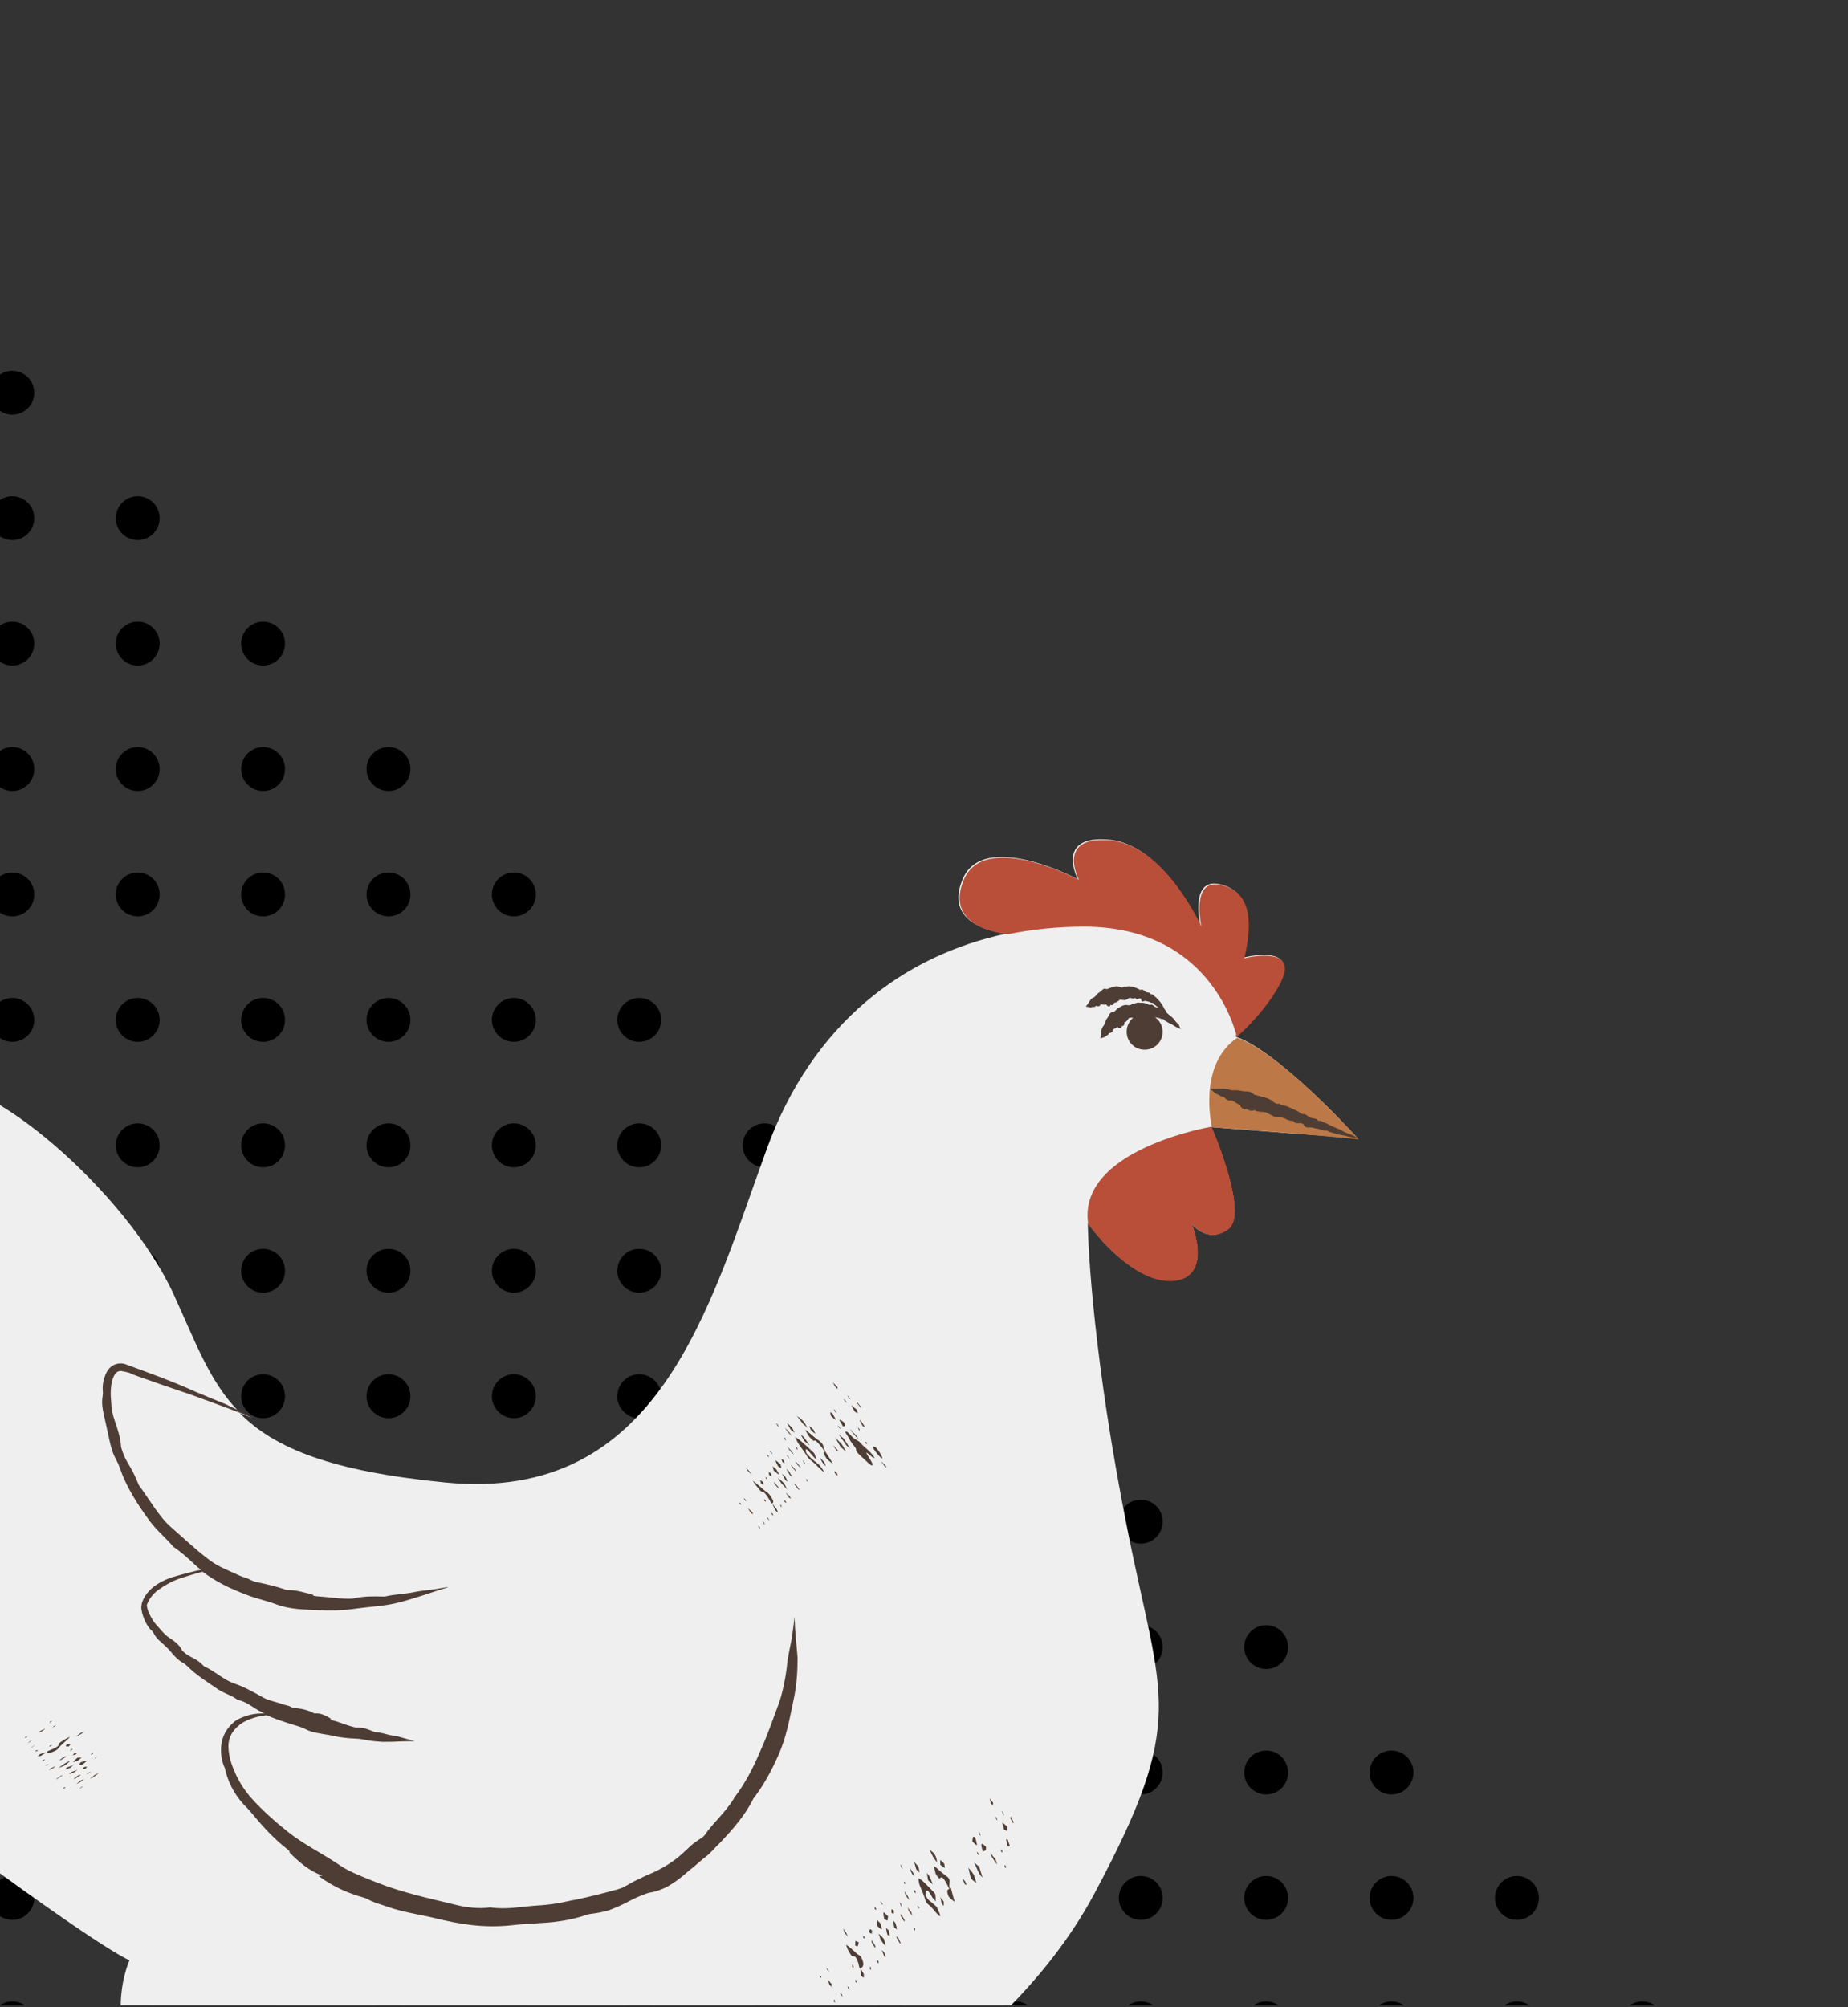 <?xml version="1.0" encoding="UTF-8" standalone="no"?><svg xmlns="http://www.w3.org/2000/svg" xmlns:xlink="http://www.w3.org/1999/xlink" width="350" zoomAndPan="magnify" viewBox="0 0 262.5 285" height="380" preserveAspectRatio="xMidYMid meet" version="1.0"><rect x="0" y="0" width="262.5" height="285" fill="#333333" stroke="none"/><defs><clipPath id="ef1cbbbdd0"><path d="M 0 284 L 5 284 L 5 284.727 L 0 284.727 Z M 0 284 " clip-rule="nonzero"/></clipPath><clipPath id="549aaf08ba"><path d="M 16 284 L 23 284 L 23 284.727 L 16 284.727 Z M 16 284 " clip-rule="nonzero"/></clipPath><clipPath id="3c092ee2fd"><path d="M 34 284 L 41 284 L 41 284.727 L 34 284.727 Z M 34 284 " clip-rule="nonzero"/></clipPath><clipPath id="9c4e7006df"><path d="M 52 284 L 59 284 L 59 284.727 L 52 284.727 Z M 52 284 " clip-rule="nonzero"/></clipPath><clipPath id="ac831b56bd"><path d="M 69 284 L 77 284 L 77 284.727 L 69 284.727 Z M 69 284 " clip-rule="nonzero"/></clipPath><clipPath id="5c907842b9"><path d="M 87 284 L 94 284 L 94 284.727 L 87 284.727 Z M 87 284 " clip-rule="nonzero"/></clipPath><clipPath id="324f30c7a4"><path d="M 105 284 L 112 284 L 112 284.727 L 105 284.727 Z M 105 284 " clip-rule="nonzero"/></clipPath><clipPath id="5c6777bd41"><path d="M 123 284 L 130 284 L 130 284.727 L 123 284.727 Z M 123 284 " clip-rule="nonzero"/></clipPath><clipPath id="9b181540d8"><path d="M 141 284 L 148 284 L 148 284.727 L 141 284.727 Z M 141 284 " clip-rule="nonzero"/></clipPath><clipPath id="2843ee2f1b"><path d="M 158 284 L 166 284 L 166 284.727 L 158 284.727 Z M 158 284 " clip-rule="nonzero"/></clipPath><clipPath id="0d690a96d7"><path d="M 176 284 L 183 284 L 183 284.727 L 176 284.727 Z M 176 284 " clip-rule="nonzero"/></clipPath><clipPath id="31349a9e44"><path d="M 194 284 L 201 284 L 201 284.727 L 194 284.727 Z M 194 284 " clip-rule="nonzero"/></clipPath><clipPath id="f9fd0e32ca"><path d="M 212 284 L 219 284 L 219 284.727 L 212 284.727 Z M 212 284 " clip-rule="nonzero"/></clipPath><clipPath id="e8d34ec4df"><path d="M 230 284 L 236.391 284 L 236.391 284.727 L 230 284.727 Z M 230 284 " clip-rule="nonzero"/></clipPath><clipPath id="a69ce44f85"><path d="M 0 52.652 L 5 52.652 L 5 59 L 0 59 Z M 0 52.652 " clip-rule="nonzero"/></clipPath><clipPath id="5ebd073d44"><path d="M 0 119 L 193 119 L 193 284.727 L 0 284.727 Z M 0 119 " clip-rule="nonzero"/></clipPath><clipPath id="9c33407e77"><path d="M 38 147 L 193 147 L 193 284.727 L 38 284.727 Z M 38 147 " clip-rule="nonzero"/></clipPath><clipPath id="3f6e3d1675"><path d="M 0 140 L 193 140 L 193 284.727 L 0 284.727 Z M 0 140 " clip-rule="nonzero"/></clipPath></defs><g clip-path="url(#ef1cbbbdd0)"><path fill="#000000" d="M 4.867 287.297 C 4.867 289.016 3.473 290.41 1.75 290.41 C 0.027 290.41 -1.367 289.016 -1.367 287.297 C -1.367 285.574 0.027 284.18 1.75 284.18 C 3.473 284.18 4.867 285.574 4.867 287.297 " fill-opacity="1" fill-rule="nonzero"/></g><g clip-path="url(#549aaf08ba)"><path fill="#000000" d="M 22.676 287.297 C 22.676 289.016 21.281 290.41 19.559 290.41 C 17.84 290.41 16.445 289.016 16.445 287.297 C 16.445 285.574 17.84 284.18 19.559 284.18 C 21.281 284.18 22.676 285.574 22.676 287.297 " fill-opacity="1" fill-rule="nonzero"/></g><g clip-path="url(#3c092ee2fd)"><path fill="#000000" d="M 40.488 287.297 C 40.488 289.016 39.094 290.41 37.371 290.41 C 35.648 290.41 34.254 289.016 34.254 287.297 C 34.254 285.574 35.648 284.18 37.371 284.18 C 39.094 284.18 40.488 285.574 40.488 287.297 " fill-opacity="1" fill-rule="nonzero"/></g><g clip-path="url(#9c4e7006df)"><path fill="#000000" d="M 58.297 287.297 C 58.297 289.016 56.902 290.41 55.18 290.41 C 53.461 290.41 52.066 289.016 52.066 287.297 C 52.066 285.574 53.461 284.18 55.18 284.18 C 56.902 284.18 58.297 285.574 58.297 287.297 " fill-opacity="1" fill-rule="nonzero"/></g><g clip-path="url(#ac831b56bd)"><path fill="#000000" d="M 76.109 287.297 C 76.109 289.016 74.711 290.41 72.992 290.41 C 71.27 290.41 69.875 289.016 69.875 287.297 C 69.875 285.574 71.27 284.18 72.992 284.18 C 74.711 284.18 76.109 285.574 76.109 287.297 " fill-opacity="1" fill-rule="nonzero"/></g><g clip-path="url(#5c907842b9)"><path fill="#000000" d="M 93.918 287.297 C 93.918 289.016 92.523 290.41 90.801 290.41 C 89.078 290.41 87.684 289.016 87.684 287.297 C 87.684 285.574 89.078 284.18 90.801 284.18 C 92.523 284.18 93.918 285.574 93.918 287.297 " fill-opacity="1" fill-rule="nonzero"/></g><g clip-path="url(#324f30c7a4)"><path fill="#000000" d="M 111.727 287.297 C 111.727 289.016 110.332 290.41 108.613 290.41 C 106.891 290.41 105.496 289.016 105.496 287.297 C 105.496 285.574 106.891 284.18 108.613 284.18 C 110.332 284.18 111.727 285.574 111.727 287.297 " fill-opacity="1" fill-rule="nonzero"/></g><g clip-path="url(#5c6777bd41)"><path fill="#000000" d="M 129.539 287.297 C 129.539 289.016 128.141 290.41 126.422 290.41 C 124.699 290.41 123.305 289.016 123.305 287.297 C 123.305 285.574 124.699 284.18 126.422 284.18 C 128.141 284.18 129.539 285.574 129.539 287.297 " fill-opacity="1" fill-rule="nonzero"/></g><g clip-path="url(#9b181540d8)"><path fill="#000000" d="M 147.348 287.297 C 147.348 289.016 145.953 290.41 144.23 290.41 C 142.512 290.41 141.113 289.016 141.113 287.297 C 141.113 285.574 142.512 284.18 144.23 284.18 C 145.953 284.18 147.348 285.574 147.348 287.297 " fill-opacity="1" fill-rule="nonzero"/></g><g clip-path="url(#2843ee2f1b)"><path fill="#000000" d="M 165.16 287.297 C 165.16 289.016 163.762 290.41 162.043 290.41 C 160.32 290.41 158.926 289.016 158.926 287.297 C 158.926 285.574 160.32 284.18 162.043 284.18 C 163.762 284.18 165.16 285.574 165.16 287.297 " fill-opacity="1" fill-rule="nonzero"/></g><g clip-path="url(#0d690a96d7)"><path fill="#000000" d="M 182.969 287.297 C 182.969 289.016 181.574 290.41 179.852 290.41 C 178.133 290.41 176.734 289.016 176.734 287.297 C 176.734 285.574 178.133 284.18 179.852 284.18 C 181.574 284.18 182.969 285.574 182.969 287.297 " fill-opacity="1" fill-rule="nonzero"/></g><g clip-path="url(#31349a9e44)"><path fill="#000000" d="M 200.777 287.297 C 200.777 289.016 199.383 290.41 197.66 290.41 C 195.941 290.41 194.543 289.016 194.543 287.297 C 194.543 285.574 195.941 284.18 197.66 284.18 C 199.383 284.18 200.777 285.574 200.777 287.297 " fill-opacity="1" fill-rule="nonzero"/></g><g clip-path="url(#f9fd0e32ca)"><path fill="#000000" d="M 218.59 287.297 C 218.59 289.016 217.191 290.41 215.473 290.41 C 213.75 290.41 212.355 289.016 212.355 287.297 C 212.355 285.574 213.75 284.18 215.473 284.18 C 217.191 284.18 218.59 285.574 218.59 287.297 " fill-opacity="1" fill-rule="nonzero"/></g><g clip-path="url(#e8d34ec4df)"><path fill="#000000" d="M 236.398 287.297 C 236.398 289.016 235.004 290.41 233.281 290.41 C 231.562 290.41 230.164 289.016 230.164 287.297 C 230.164 285.574 231.562 284.18 233.281 284.18 C 235.004 284.18 236.398 285.574 236.398 287.297 " fill-opacity="1" fill-rule="nonzero"/></g><path fill="#000000" d="M 4.867 269.484 C 4.867 271.207 3.473 272.602 1.75 272.602 C 0.027 272.602 -1.367 271.207 -1.367 269.484 C -1.367 267.766 0.027 266.367 1.75 266.367 C 3.473 266.367 4.867 267.766 4.867 269.484 " fill-opacity="1" fill-rule="nonzero"/><path fill="#000000" d="M 22.676 269.484 C 22.676 271.207 21.281 272.602 19.559 272.602 C 17.84 272.602 16.445 271.207 16.445 269.484 C 16.445 267.766 17.84 266.367 19.559 266.367 C 21.281 266.367 22.676 267.766 22.676 269.484 " fill-opacity="1" fill-rule="nonzero"/><path fill="#000000" d="M 40.488 269.484 C 40.488 271.207 39.094 272.602 37.371 272.602 C 35.648 272.602 34.254 271.207 34.254 269.484 C 34.254 267.766 35.648 266.367 37.371 266.367 C 39.094 266.367 40.488 267.766 40.488 269.484 " fill-opacity="1" fill-rule="nonzero"/><path fill="#000000" d="M 58.297 269.484 C 58.297 271.207 56.902 272.602 55.18 272.602 C 53.461 272.602 52.066 271.207 52.066 269.484 C 52.066 267.766 53.461 266.367 55.18 266.367 C 56.902 266.367 58.297 267.766 58.297 269.484 " fill-opacity="1" fill-rule="nonzero"/><path fill="#000000" d="M 76.109 269.484 C 76.109 271.207 74.711 272.602 72.992 272.602 C 71.27 272.602 69.875 271.207 69.875 269.484 C 69.875 267.766 71.27 266.367 72.992 266.367 C 74.711 266.367 76.109 267.766 76.109 269.484 " fill-opacity="1" fill-rule="nonzero"/><path fill="#000000" d="M 93.918 269.484 C 93.918 271.207 92.523 272.602 90.801 272.602 C 89.078 272.602 87.684 271.207 87.684 269.484 C 87.684 267.766 89.078 266.367 90.801 266.367 C 92.523 266.367 93.918 267.766 93.918 269.484 " fill-opacity="1" fill-rule="nonzero"/><path fill="#000000" d="M 111.727 269.484 C 111.727 271.207 110.332 272.602 108.613 272.602 C 106.891 272.602 105.496 271.207 105.496 269.484 C 105.496 267.766 106.891 266.367 108.613 266.367 C 110.332 266.367 111.727 267.766 111.727 269.484 " fill-opacity="1" fill-rule="nonzero"/><path fill="#000000" d="M 129.539 269.484 C 129.539 271.207 128.141 272.602 126.422 272.602 C 124.699 272.602 123.305 271.207 123.305 269.484 C 123.305 267.766 124.699 266.367 126.422 266.367 C 128.141 266.367 129.539 267.766 129.539 269.484 " fill-opacity="1" fill-rule="nonzero"/><path fill="#000000" d="M 147.348 269.484 C 147.348 271.207 145.953 272.602 144.23 272.602 C 142.512 272.602 141.113 271.207 141.113 269.484 C 141.113 267.766 142.512 266.367 144.23 266.367 C 145.953 266.367 147.348 267.766 147.348 269.484 " fill-opacity="1" fill-rule="nonzero"/><path fill="#000000" d="M 165.16 269.484 C 165.16 271.207 163.762 272.602 162.043 272.602 C 160.32 272.602 158.926 271.207 158.926 269.484 C 158.926 267.766 160.32 266.367 162.043 266.367 C 163.762 266.367 165.16 267.766 165.16 269.484 " fill-opacity="1" fill-rule="nonzero"/><path fill="#000000" d="M 182.969 269.484 C 182.969 271.207 181.574 272.602 179.852 272.602 C 178.133 272.602 176.734 271.207 176.734 269.484 C 176.734 267.766 178.133 266.367 179.852 266.367 C 181.574 266.367 182.969 267.766 182.969 269.484 " fill-opacity="1" fill-rule="nonzero"/><path fill="#000000" d="M 200.777 269.484 C 200.777 271.207 199.383 272.602 197.66 272.602 C 195.941 272.602 194.543 271.207 194.543 269.484 C 194.543 267.766 195.941 266.367 197.66 266.367 C 199.383 266.367 200.777 267.766 200.777 269.484 " fill-opacity="1" fill-rule="nonzero"/><path fill="#000000" d="M 218.59 269.484 C 218.59 271.207 217.191 272.602 215.473 272.602 C 213.75 272.602 212.355 271.207 212.355 269.484 C 212.355 267.766 213.75 266.367 215.473 266.367 C 217.191 266.367 218.59 267.766 218.59 269.484 " fill-opacity="1" fill-rule="nonzero"/><path fill="#000000" d="M 4.867 251.676 C 4.867 253.395 3.473 254.793 1.75 254.793 C 0.027 254.793 -1.367 253.395 -1.367 251.676 C -1.367 249.953 0.027 248.559 1.75 248.559 C 3.473 248.559 4.867 249.953 4.867 251.676 " fill-opacity="1" fill-rule="nonzero"/><path fill="#000000" d="M 22.676 251.676 C 22.676 253.395 21.281 254.793 19.559 254.793 C 17.84 254.793 16.445 253.395 16.445 251.676 C 16.445 249.953 17.84 248.559 19.559 248.559 C 21.281 248.559 22.676 249.953 22.676 251.676 " fill-opacity="1" fill-rule="nonzero"/><path fill="#000000" d="M 40.488 251.676 C 40.488 253.395 39.094 254.793 37.371 254.793 C 35.648 254.793 34.254 253.395 34.254 251.676 C 34.254 249.953 35.648 248.559 37.371 248.559 C 39.094 248.559 40.488 249.953 40.488 251.676 " fill-opacity="1" fill-rule="nonzero"/><path fill="#000000" d="M 58.297 251.676 C 58.297 253.395 56.902 254.793 55.18 254.793 C 53.461 254.793 52.066 253.395 52.066 251.676 C 52.066 249.953 53.461 248.559 55.18 248.559 C 56.902 248.559 58.297 249.953 58.297 251.676 " fill-opacity="1" fill-rule="nonzero"/><path fill="#000000" d="M 76.109 251.676 C 76.109 253.395 74.711 254.793 72.992 254.793 C 71.27 254.793 69.875 253.395 69.875 251.676 C 69.875 249.953 71.27 248.559 72.992 248.559 C 74.711 248.559 76.109 249.953 76.109 251.676 " fill-opacity="1" fill-rule="nonzero"/><path fill="#000000" d="M 93.918 251.676 C 93.918 253.395 92.523 254.793 90.801 254.793 C 89.078 254.793 87.684 253.395 87.684 251.676 C 87.684 249.953 89.078 248.559 90.801 248.559 C 92.523 248.559 93.918 249.953 93.918 251.676 " fill-opacity="1" fill-rule="nonzero"/><path fill="#000000" d="M 111.727 251.676 C 111.727 253.395 110.332 254.793 108.613 254.793 C 106.891 254.793 105.496 253.395 105.496 251.676 C 105.496 249.953 106.891 248.559 108.613 248.559 C 110.332 248.559 111.727 249.953 111.727 251.676 " fill-opacity="1" fill-rule="nonzero"/><path fill="#000000" d="M 129.539 251.676 C 129.539 253.395 128.141 254.793 126.422 254.793 C 124.699 254.793 123.305 253.395 123.305 251.676 C 123.305 249.953 124.699 248.559 126.422 248.559 C 128.141 248.559 129.539 249.953 129.539 251.676 " fill-opacity="1" fill-rule="nonzero"/><path fill="#000000" d="M 147.348 251.676 C 147.348 253.395 145.953 254.793 144.23 254.793 C 142.512 254.793 141.113 253.395 141.113 251.676 C 141.113 249.953 142.512 248.559 144.23 248.559 C 145.953 248.559 147.348 249.953 147.348 251.676 " fill-opacity="1" fill-rule="nonzero"/><path fill="#000000" d="M 165.16 251.676 C 165.16 253.395 163.762 254.793 162.043 254.793 C 160.32 254.793 158.926 253.395 158.926 251.676 C 158.926 249.953 160.32 248.559 162.043 248.559 C 163.762 248.559 165.16 249.953 165.16 251.676 " fill-opacity="1" fill-rule="nonzero"/><path fill="#000000" d="M 182.969 251.676 C 182.969 253.395 181.574 254.793 179.852 254.793 C 178.133 254.793 176.734 253.395 176.734 251.676 C 176.734 249.953 178.133 248.559 179.852 248.559 C 181.574 248.559 182.969 249.953 182.969 251.676 " fill-opacity="1" fill-rule="nonzero"/><path fill="#000000" d="M 200.777 251.676 C 200.777 253.395 199.383 254.793 197.66 254.793 C 195.941 254.793 194.543 253.395 194.543 251.676 C 194.543 249.953 195.941 248.559 197.66 248.559 C 199.383 248.559 200.777 249.953 200.777 251.676 " fill-opacity="1" fill-rule="nonzero"/><path fill="#000000" d="M 4.867 233.863 C 4.867 235.586 3.473 236.98 1.75 236.98 C 0.027 236.98 -1.367 235.586 -1.367 233.863 C -1.367 232.145 0.027 230.75 1.75 230.75 C 3.473 230.75 4.867 232.145 4.867 233.863 " fill-opacity="1" fill-rule="nonzero"/><path fill="#000000" d="M 22.676 233.863 C 22.676 235.586 21.281 236.98 19.559 236.98 C 17.84 236.98 16.445 235.586 16.445 233.863 C 16.445 232.145 17.84 230.75 19.559 230.75 C 21.281 230.75 22.676 232.145 22.676 233.863 " fill-opacity="1" fill-rule="nonzero"/><path fill="#000000" d="M 40.488 233.863 C 40.488 235.586 39.094 236.98 37.371 236.98 C 35.648 236.98 34.254 235.586 34.254 233.863 C 34.254 232.145 35.648 230.75 37.371 230.75 C 39.094 230.75 40.488 232.145 40.488 233.863 " fill-opacity="1" fill-rule="nonzero"/><path fill="#000000" d="M 58.297 233.863 C 58.297 235.586 56.902 236.98 55.18 236.98 C 53.461 236.98 52.066 235.586 52.066 233.863 C 52.066 232.145 53.461 230.75 55.18 230.75 C 56.902 230.75 58.297 232.145 58.297 233.863 " fill-opacity="1" fill-rule="nonzero"/><path fill="#000000" d="M 76.109 233.863 C 76.109 235.586 74.711 236.98 72.992 236.98 C 71.27 236.98 69.875 235.586 69.875 233.863 C 69.875 232.145 71.27 230.75 72.992 230.75 C 74.711 230.75 76.109 232.145 76.109 233.863 " fill-opacity="1" fill-rule="nonzero"/><path fill="#000000" d="M 93.918 233.863 C 93.918 235.586 92.523 236.98 90.801 236.98 C 89.078 236.98 87.684 235.586 87.684 233.863 C 87.684 232.145 89.078 230.75 90.801 230.75 C 92.523 230.75 93.918 232.145 93.918 233.863 " fill-opacity="1" fill-rule="nonzero"/><path fill="#000000" d="M 111.727 233.863 C 111.727 235.586 110.332 236.98 108.613 236.98 C 106.891 236.98 105.496 235.586 105.496 233.863 C 105.496 232.145 106.891 230.75 108.613 230.75 C 110.332 230.75 111.727 232.145 111.727 233.863 " fill-opacity="1" fill-rule="nonzero"/><path fill="#000000" d="M 129.539 233.863 C 129.539 235.586 128.141 236.98 126.422 236.98 C 124.699 236.98 123.305 235.586 123.305 233.863 C 123.305 232.145 124.699 230.75 126.422 230.75 C 128.141 230.75 129.539 232.145 129.539 233.863 " fill-opacity="1" fill-rule="nonzero"/><path fill="#000000" d="M 147.348 233.863 C 147.348 235.586 145.953 236.98 144.23 236.98 C 142.512 236.98 141.113 235.586 141.113 233.863 C 141.113 232.145 142.512 230.75 144.23 230.75 C 145.953 230.75 147.348 232.145 147.348 233.863 " fill-opacity="1" fill-rule="nonzero"/><path fill="#000000" d="M 165.16 233.863 C 165.16 235.586 163.762 236.98 162.043 236.98 C 160.32 236.98 158.926 235.586 158.926 233.863 C 158.926 232.145 160.32 230.75 162.043 230.75 C 163.762 230.75 165.16 232.145 165.16 233.863 " fill-opacity="1" fill-rule="nonzero"/><path fill="#000000" d="M 182.969 233.863 C 182.969 235.586 181.574 236.98 179.852 236.98 C 178.133 236.98 176.734 235.586 176.734 233.863 C 176.734 232.145 178.133 230.75 179.852 230.75 C 181.574 230.75 182.969 232.145 182.969 233.863 " fill-opacity="1" fill-rule="nonzero"/><path fill="#000000" d="M 4.867 216.055 C 4.867 217.777 3.473 219.172 1.75 219.172 C 0.027 219.172 -1.367 217.777 -1.367 216.055 C -1.367 214.332 0.027 212.938 1.75 212.938 C 3.473 212.938 4.867 214.332 4.867 216.055 " fill-opacity="1" fill-rule="nonzero"/><path fill="#000000" d="M 22.676 216.055 C 22.676 217.777 21.281 219.172 19.559 219.172 C 17.84 219.172 16.445 217.777 16.445 216.055 C 16.445 214.332 17.84 212.938 19.559 212.938 C 21.281 212.938 22.676 214.332 22.676 216.055 " fill-opacity="1" fill-rule="nonzero"/><path fill="#000000" d="M 40.488 216.055 C 40.488 217.777 39.094 219.172 37.371 219.172 C 35.648 219.172 34.254 217.777 34.254 216.055 C 34.254 214.332 35.648 212.938 37.371 212.938 C 39.094 212.938 40.488 214.332 40.488 216.055 " fill-opacity="1" fill-rule="nonzero"/><path fill="#000000" d="M 58.297 216.055 C 58.297 217.777 56.902 219.172 55.18 219.172 C 53.461 219.172 52.066 217.777 52.066 216.055 C 52.066 214.332 53.461 212.938 55.18 212.938 C 56.902 212.938 58.297 214.332 58.297 216.055 " fill-opacity="1" fill-rule="nonzero"/><path fill="#000000" d="M 76.109 216.055 C 76.109 217.777 74.711 219.172 72.992 219.172 C 71.27 219.172 69.875 217.777 69.875 216.055 C 69.875 214.332 71.27 212.938 72.992 212.938 C 74.711 212.938 76.109 214.332 76.109 216.055 " fill-opacity="1" fill-rule="nonzero"/><path fill="#000000" d="M 93.918 216.055 C 93.918 217.777 92.523 219.172 90.801 219.172 C 89.078 219.172 87.684 217.777 87.684 216.055 C 87.684 214.332 89.078 212.938 90.801 212.938 C 92.523 212.938 93.918 214.332 93.918 216.055 " fill-opacity="1" fill-rule="nonzero"/><path fill="#000000" d="M 111.727 216.055 C 111.727 217.777 110.332 219.172 108.613 219.172 C 106.891 219.172 105.496 217.777 105.496 216.055 C 105.496 214.332 106.891 212.938 108.613 212.938 C 110.332 212.938 111.727 214.332 111.727 216.055 " fill-opacity="1" fill-rule="nonzero"/><path fill="#000000" d="M 129.539 216.055 C 129.539 217.777 128.141 219.172 126.422 219.172 C 124.699 219.172 123.305 217.777 123.305 216.055 C 123.305 214.332 124.699 212.938 126.422 212.938 C 128.141 212.938 129.539 214.332 129.539 216.055 " fill-opacity="1" fill-rule="nonzero"/><path fill="#000000" d="M 147.348 216.055 C 147.348 217.777 145.953 219.172 144.23 219.172 C 142.512 219.172 141.113 217.777 141.113 216.055 C 141.113 214.332 142.512 212.938 144.23 212.938 C 145.953 212.938 147.348 214.332 147.348 216.055 " fill-opacity="1" fill-rule="nonzero"/><path fill="#000000" d="M 165.16 216.055 C 165.16 217.777 163.762 219.172 162.043 219.172 C 160.32 219.172 158.926 217.777 158.926 216.055 C 158.926 214.332 160.32 212.938 162.043 212.938 C 163.762 212.938 165.16 214.332 165.16 216.055 " fill-opacity="1" fill-rule="nonzero"/><path fill="#000000" d="M 4.867 198.246 C 4.867 199.965 3.473 201.363 1.75 201.363 C 0.027 201.363 -1.367 199.965 -1.367 198.246 C -1.367 196.523 0.027 195.129 1.75 195.129 C 3.473 195.129 4.867 196.523 4.867 198.246 " fill-opacity="1" fill-rule="nonzero"/><path fill="#000000" d="M 22.676 198.246 C 22.676 199.965 21.281 201.363 19.559 201.363 C 17.84 201.363 16.445 199.965 16.445 198.246 C 16.445 196.523 17.84 195.129 19.559 195.129 C 21.281 195.129 22.676 196.523 22.676 198.246 " fill-opacity="1" fill-rule="nonzero"/><path fill="#000000" d="M 40.488 198.246 C 40.488 199.965 39.094 201.363 37.371 201.363 C 35.648 201.363 34.254 199.965 34.254 198.246 C 34.254 196.523 35.648 195.129 37.371 195.129 C 39.094 195.129 40.488 196.523 40.488 198.246 " fill-opacity="1" fill-rule="nonzero"/><path fill="#000000" d="M 58.297 198.246 C 58.297 199.965 56.902 201.363 55.18 201.363 C 53.461 201.363 52.066 199.965 52.066 198.246 C 52.066 196.523 53.461 195.129 55.18 195.129 C 56.902 195.129 58.297 196.523 58.297 198.246 " fill-opacity="1" fill-rule="nonzero"/><path fill="#000000" d="M 76.109 198.246 C 76.109 199.965 74.711 201.363 72.992 201.363 C 71.27 201.363 69.875 199.965 69.875 198.246 C 69.875 196.523 71.27 195.129 72.992 195.129 C 74.711 195.129 76.109 196.523 76.109 198.246 " fill-opacity="1" fill-rule="nonzero"/><path fill="#000000" d="M 93.918 198.246 C 93.918 199.965 92.523 201.363 90.801 201.363 C 89.078 201.363 87.684 199.965 87.684 198.246 C 87.684 196.523 89.078 195.129 90.801 195.129 C 92.523 195.129 93.918 196.523 93.918 198.246 " fill-opacity="1" fill-rule="nonzero"/><path fill="#000000" d="M 111.727 198.246 C 111.727 199.965 110.332 201.363 108.613 201.363 C 106.891 201.363 105.496 199.965 105.496 198.246 C 105.496 196.523 106.891 195.129 108.613 195.129 C 110.332 195.129 111.727 196.523 111.727 198.246 " fill-opacity="1" fill-rule="nonzero"/><path fill="#000000" d="M 129.539 198.246 C 129.539 199.965 128.141 201.363 126.422 201.363 C 124.699 201.363 123.305 199.965 123.305 198.246 C 123.305 196.523 124.699 195.129 126.422 195.129 C 128.141 195.129 129.539 196.523 129.539 198.246 " fill-opacity="1" fill-rule="nonzero"/><path fill="#000000" d="M 147.348 198.246 C 147.348 199.965 145.953 201.363 144.23 201.363 C 142.512 201.363 141.113 199.965 141.113 198.246 C 141.113 196.523 142.512 195.129 144.23 195.129 C 145.953 195.129 147.348 196.523 147.348 198.246 " fill-opacity="1" fill-rule="nonzero"/><path fill="#000000" d="M 4.867 180.434 C 4.867 182.156 3.473 183.551 1.75 183.551 C 0.027 183.551 -1.367 182.156 -1.367 180.434 C -1.367 178.711 0.027 177.316 1.75 177.316 C 3.473 177.316 4.867 178.711 4.867 180.434 " fill-opacity="1" fill-rule="nonzero"/><path fill="#000000" d="M 22.676 180.434 C 22.676 182.156 21.281 183.551 19.559 183.551 C 17.84 183.551 16.445 182.156 16.445 180.434 C 16.445 178.711 17.84 177.316 19.559 177.316 C 21.281 177.316 22.676 178.711 22.676 180.434 " fill-opacity="1" fill-rule="nonzero"/><path fill="#000000" d="M 40.488 180.434 C 40.488 182.156 39.094 183.551 37.371 183.551 C 35.648 183.551 34.254 182.156 34.254 180.434 C 34.254 178.711 35.648 177.316 37.371 177.316 C 39.094 177.316 40.488 178.711 40.488 180.434 " fill-opacity="1" fill-rule="nonzero"/><path fill="#000000" d="M 58.297 180.434 C 58.297 182.156 56.902 183.551 55.18 183.551 C 53.461 183.551 52.066 182.156 52.066 180.434 C 52.066 178.711 53.461 177.316 55.18 177.316 C 56.902 177.316 58.297 178.711 58.297 180.434 " fill-opacity="1" fill-rule="nonzero"/><path fill="#000000" d="M 76.109 180.434 C 76.109 182.156 74.711 183.551 72.992 183.551 C 71.27 183.551 69.875 182.156 69.875 180.434 C 69.875 178.711 71.27 177.316 72.992 177.316 C 74.711 177.316 76.109 178.711 76.109 180.434 " fill-opacity="1" fill-rule="nonzero"/><path fill="#000000" d="M 93.918 180.434 C 93.918 182.156 92.523 183.551 90.801 183.551 C 89.078 183.551 87.684 182.156 87.684 180.434 C 87.684 178.711 89.078 177.316 90.801 177.316 C 92.523 177.316 93.918 178.711 93.918 180.434 " fill-opacity="1" fill-rule="nonzero"/><path fill="#000000" d="M 111.727 180.434 C 111.727 182.156 110.332 183.551 108.613 183.551 C 106.891 183.551 105.496 182.156 105.496 180.434 C 105.496 178.711 106.891 177.316 108.613 177.316 C 110.332 177.316 111.727 178.711 111.727 180.434 " fill-opacity="1" fill-rule="nonzero"/><path fill="#000000" d="M 129.539 180.434 C 129.539 182.156 128.141 183.551 126.422 183.551 C 124.699 183.551 123.305 182.156 123.305 180.434 C 123.305 178.711 124.699 177.316 126.422 177.316 C 128.141 177.316 129.539 178.711 129.539 180.434 " fill-opacity="1" fill-rule="nonzero"/><path fill="#000000" d="M 4.867 162.625 C 4.867 164.348 3.473 165.742 1.75 165.742 C 0.027 165.742 -1.367 164.348 -1.367 162.625 C -1.367 160.902 0.027 159.508 1.75 159.508 C 3.473 159.508 4.867 160.902 4.867 162.625 " fill-opacity="1" fill-rule="nonzero"/><path fill="#000000" d="M 22.676 162.625 C 22.676 164.348 21.281 165.742 19.559 165.742 C 17.84 165.742 16.445 164.348 16.445 162.625 C 16.445 160.902 17.84 159.508 19.559 159.508 C 21.281 159.508 22.676 160.902 22.676 162.625 " fill-opacity="1" fill-rule="nonzero"/><path fill="#000000" d="M 40.488 162.625 C 40.488 164.348 39.094 165.742 37.371 165.742 C 35.648 165.742 34.254 164.348 34.254 162.625 C 34.254 160.902 35.648 159.508 37.371 159.508 C 39.094 159.508 40.488 160.902 40.488 162.625 " fill-opacity="1" fill-rule="nonzero"/><path fill="#000000" d="M 58.297 162.625 C 58.297 164.348 56.902 165.742 55.18 165.742 C 53.461 165.742 52.066 164.348 52.066 162.625 C 52.066 160.902 53.461 159.508 55.18 159.508 C 56.902 159.508 58.297 160.902 58.297 162.625 " fill-opacity="1" fill-rule="nonzero"/><path fill="#000000" d="M 76.109 162.625 C 76.109 164.348 74.711 165.742 72.992 165.742 C 71.27 165.742 69.875 164.348 69.875 162.625 C 69.875 160.902 71.27 159.508 72.992 159.508 C 74.711 159.508 76.109 160.902 76.109 162.625 " fill-opacity="1" fill-rule="nonzero"/><path fill="#000000" d="M 93.918 162.625 C 93.918 164.348 92.523 165.742 90.801 165.742 C 89.078 165.742 87.684 164.348 87.684 162.625 C 87.684 160.902 89.078 159.508 90.801 159.508 C 92.523 159.508 93.918 160.902 93.918 162.625 " fill-opacity="1" fill-rule="nonzero"/><path fill="#000000" d="M 111.727 162.625 C 111.727 164.348 110.332 165.742 108.613 165.742 C 106.891 165.742 105.496 164.348 105.496 162.625 C 105.496 160.902 106.891 159.508 108.613 159.508 C 110.332 159.508 111.727 160.902 111.727 162.625 " fill-opacity="1" fill-rule="nonzero"/><path fill="#000000" d="M 4.867 144.812 C 4.867 146.535 3.473 147.93 1.75 147.93 C 0.027 147.93 -1.367 146.535 -1.367 144.812 C -1.367 143.094 0.027 141.695 1.75 141.695 C 3.473 141.695 4.867 143.094 4.867 144.812 " fill-opacity="1" fill-rule="nonzero"/><path fill="#000000" d="M 22.676 144.812 C 22.676 146.535 21.281 147.93 19.559 147.93 C 17.84 147.93 16.445 146.535 16.445 144.812 C 16.445 143.094 17.84 141.695 19.559 141.695 C 21.281 141.695 22.676 143.094 22.676 144.812 " fill-opacity="1" fill-rule="nonzero"/><path fill="#000000" d="M 40.488 144.812 C 40.488 146.535 39.094 147.93 37.371 147.93 C 35.648 147.93 34.254 146.535 34.254 144.812 C 34.254 143.094 35.648 141.695 37.371 141.695 C 39.094 141.695 40.488 143.094 40.488 144.812 " fill-opacity="1" fill-rule="nonzero"/><path fill="#000000" d="M 58.297 144.812 C 58.297 146.535 56.902 147.93 55.18 147.93 C 53.461 147.93 52.066 146.535 52.066 144.812 C 52.066 143.094 53.461 141.695 55.18 141.695 C 56.902 141.695 58.297 143.094 58.297 144.812 " fill-opacity="1" fill-rule="nonzero"/><path fill="#000000" d="M 76.109 144.812 C 76.109 146.535 74.711 147.93 72.992 147.93 C 71.27 147.93 69.875 146.535 69.875 144.812 C 69.875 143.094 71.27 141.695 72.992 141.695 C 74.711 141.695 76.109 143.094 76.109 144.812 " fill-opacity="1" fill-rule="nonzero"/><path fill="#000000" d="M 93.918 144.812 C 93.918 146.535 92.523 147.93 90.801 147.93 C 89.078 147.93 87.684 146.535 87.684 144.812 C 87.684 143.094 89.078 141.695 90.801 141.695 C 92.523 141.695 93.918 143.094 93.918 144.812 " fill-opacity="1" fill-rule="nonzero"/><path fill="#000000" d="M 4.867 127.004 C 4.867 128.727 3.473 130.121 1.75 130.121 C 0.027 130.121 -1.367 128.727 -1.367 127.004 C -1.367 125.281 0.027 123.887 1.75 123.887 C 3.473 123.887 4.867 125.281 4.867 127.004 " fill-opacity="1" fill-rule="nonzero"/><path fill="#000000" d="M 22.676 127.004 C 22.676 128.727 21.281 130.121 19.559 130.121 C 17.84 130.121 16.445 128.727 16.445 127.004 C 16.445 125.281 17.84 123.887 19.559 123.887 C 21.281 123.887 22.676 125.281 22.676 127.004 " fill-opacity="1" fill-rule="nonzero"/><path fill="#000000" d="M 40.488 127.004 C 40.488 128.727 39.094 130.121 37.371 130.121 C 35.648 130.121 34.254 128.727 34.254 127.004 C 34.254 125.281 35.648 123.887 37.371 123.887 C 39.094 123.887 40.488 125.281 40.488 127.004 " fill-opacity="1" fill-rule="nonzero"/><path fill="#000000" d="M 58.297 127.004 C 58.297 128.727 56.902 130.121 55.18 130.121 C 53.461 130.121 52.066 128.727 52.066 127.004 C 52.066 125.281 53.461 123.887 55.18 123.887 C 56.902 123.887 58.297 125.281 58.297 127.004 " fill-opacity="1" fill-rule="nonzero"/><path fill="#000000" d="M 76.109 127.004 C 76.109 128.727 74.711 130.121 72.992 130.121 C 71.27 130.121 69.875 128.727 69.875 127.004 C 69.875 125.281 71.27 123.887 72.992 123.887 C 74.711 123.887 76.109 125.281 76.109 127.004 " fill-opacity="1" fill-rule="nonzero"/><path fill="#000000" d="M 4.867 109.191 C 4.867 110.914 3.473 112.309 1.75 112.309 C 0.027 112.309 -1.367 110.914 -1.367 109.191 C -1.367 107.473 0.027 106.078 1.75 106.078 C 3.473 106.078 4.867 107.473 4.867 109.191 " fill-opacity="1" fill-rule="nonzero"/><path fill="#000000" d="M 22.676 109.191 C 22.676 110.914 21.281 112.309 19.559 112.309 C 17.84 112.309 16.445 110.914 16.445 109.191 C 16.445 107.473 17.84 106.078 19.559 106.078 C 21.281 106.078 22.676 107.473 22.676 109.191 " fill-opacity="1" fill-rule="nonzero"/><path fill="#000000" d="M 40.488 109.191 C 40.488 110.914 39.094 112.309 37.371 112.309 C 35.648 112.309 34.254 110.914 34.254 109.191 C 34.254 107.473 35.648 106.078 37.371 106.078 C 39.094 106.078 40.488 107.473 40.488 109.191 " fill-opacity="1" fill-rule="nonzero"/><path fill="#000000" d="M 58.297 109.191 C 58.297 110.914 56.902 112.309 55.18 112.309 C 53.461 112.309 52.066 110.914 52.066 109.191 C 52.066 107.473 53.461 106.078 55.18 106.078 C 56.902 106.078 58.297 107.473 58.297 109.191 " fill-opacity="1" fill-rule="nonzero"/><path fill="#000000" d="M 4.867 91.383 C 4.867 93.105 3.473 94.5 1.75 94.5 C 0.027 94.5 -1.367 93.105 -1.367 91.383 C -1.367 89.664 0.027 88.266 1.75 88.266 C 3.473 88.266 4.867 89.664 4.867 91.383 " fill-opacity="1" fill-rule="nonzero"/><path fill="#000000" d="M 22.676 91.383 C 22.676 93.105 21.281 94.5 19.559 94.5 C 17.84 94.5 16.445 93.105 16.445 91.383 C 16.445 89.664 17.84 88.266 19.559 88.266 C 21.281 88.266 22.676 89.664 22.676 91.383 " fill-opacity="1" fill-rule="nonzero"/><path fill="#000000" d="M 40.488 91.383 C 40.488 93.105 39.094 94.5 37.371 94.5 C 35.648 94.5 34.254 93.105 34.254 91.383 C 34.254 89.664 35.648 88.266 37.371 88.266 C 39.094 88.266 40.488 89.664 40.488 91.383 " fill-opacity="1" fill-rule="nonzero"/><path fill="#000000" d="M 4.867 73.574 C 4.867 75.293 3.473 76.691 1.75 76.691 C 0.027 76.691 -1.367 75.293 -1.367 73.574 C -1.367 71.852 0.027 70.457 1.75 70.457 C 3.473 70.457 4.867 71.852 4.867 73.574 " fill-opacity="1" fill-rule="nonzero"/><path fill="#000000" d="M 22.676 73.574 C 22.676 75.293 21.281 76.691 19.559 76.691 C 17.84 76.691 16.445 75.293 16.445 73.574 C 16.445 71.852 17.84 70.457 19.559 70.457 C 21.281 70.457 22.676 71.852 22.676 73.574 " fill-opacity="1" fill-rule="nonzero"/><g clip-path="url(#a69ce44f85)"><path fill="#000000" d="M 4.867 55.762 C 4.867 57.484 3.473 58.879 1.75 58.879 C 0.027 58.879 -1.367 57.484 -1.367 55.762 C -1.367 54.043 0.027 52.648 1.75 52.648 C 3.473 52.648 4.867 54.043 4.867 55.762 " fill-opacity="1" fill-rule="nonzero"/></g><g clip-path="url(#5ebd073d44)"><path fill="#efefef" d="M 192.895 161.664 C 192.945 161.715 192.945 161.715 192.895 161.664 C 191.262 161.559 189.371 161.355 187.324 161.203 C 187.02 161.203 186.762 161.152 186.457 161.152 C 185.895 161.102 185.332 161.051 184.77 161 C 184.465 161 184.156 160.945 183.852 160.945 C 183.543 160.945 183.289 160.895 182.984 160.895 C 182.164 160.844 181.297 160.742 180.531 160.691 C 180.48 160.691 180.43 160.691 180.375 160.691 C 175.777 160.336 172.047 160.027 172.047 160.027 C 172.047 160.027 172.609 161.305 173.273 163.094 C 173.375 163.348 173.48 163.602 173.531 163.859 C 173.734 164.371 173.887 164.879 174.039 165.441 C 174.145 165.699 174.195 165.953 174.297 166.207 C 174.449 166.617 174.551 167.078 174.652 167.484 C 174.707 167.641 174.707 167.742 174.758 167.895 C 174.809 168.199 174.91 168.508 174.961 168.762 C 175.012 169.121 175.113 169.426 175.164 169.734 C 175.215 170.039 175.266 170.297 175.266 170.602 C 175.316 171.062 175.371 171.469 175.371 171.828 C 175.371 173.055 175.113 174.023 174.449 174.484 C 171.484 176.73 169.238 173.719 169.238 173.719 C 169.238 173.719 170.156 175.914 170.105 178.008 C 170.105 178.16 170.105 178.262 170.105 178.367 C 170.105 178.621 170.055 178.875 169.953 179.184 C 169.902 179.387 169.852 179.59 169.75 179.797 C 169.699 179.898 169.648 180 169.594 180.102 C 169.492 180.309 169.34 180.512 169.188 180.664 C 169.086 180.766 169.035 180.816 168.93 180.918 C 168.371 181.43 167.602 181.738 166.48 181.789 C 166.121 181.789 165.711 181.789 165.355 181.738 C 164.535 181.637 163.719 181.379 162.902 181.074 C 160.859 180.152 158.918 178.57 157.434 177.09 C 157.027 176.68 156.668 176.324 156.363 175.914 C 156.156 175.711 156.004 175.504 155.852 175.301 C 155.852 175.25 155.801 175.25 155.75 175.199 C 155.594 175.047 155.441 174.84 155.34 174.688 C 154.828 174.023 154.523 173.613 154.523 173.613 C 154.523 176.934 155.34 193.281 160.195 217.391 C 164.996 241.5 168.727 244.105 155.391 268.984 C 142.055 293.859 111.246 307.547 107.156 310.562 C 103.684 313.117 104.246 319.961 100.516 324.254 C 103.02 328.34 116.305 350.098 119.113 353.625 C 122.129 357.402 130.25 357.402 133.676 358.219 C 138.223 359.293 145.07 362 142.258 363.227 C 139.449 364.402 124.527 362.051 124.527 363.941 C 124.527 365.832 133.215 371.5 131.324 371.5 C 126.676 371.5 111.297 363.586 111.5 363.586 C 108.895 363.586 99.238 364.453 97.805 362.766 C 96.375 361.133 105.93 357.555 107.617 354.238 C 108.996 351.477 98.574 333.09 95.098 327.113 C 90.039 327.367 85.238 321.699 79.668 319.809 C 79.004 319.605 78.34 319.551 77.625 319.605 C 77.52 319.656 77.418 319.707 77.316 319.758 C 77.062 319.91 75.629 320.32 75.324 320.371 C 75.07 320.422 75.426 320.27 75.734 320.164 C 75.836 320.113 75.887 320.062 75.988 320.012 C 71.082 321.852 65.82 329.258 59.535 332.938 C 60.508 338.707 63.062 353.828 63.625 357.812 C 64.34 362.766 73.793 362.766 77.316 362.766 C 80.895 362.766 88.406 366.086 85.594 367.262 C 82.785 368.438 67.863 366.086 67.863 367.977 C 67.863 369.867 73.793 375.535 71.902 375.535 C 70.012 375.535 54.887 365.629 52.281 365.629 C 49.676 365.629 39.762 368.438 38.332 366.801 C 36.898 365.168 51.309 360.93 52.945 357.609 C 54.223 355.055 53.508 341.16 53.148 335.133 C 47.223 335.488 46.812 329.105 45.844 324.355 C 44.719 318.785 32.098 312.859 22.848 300.602 C 13.551 288.344 18.402 278.332 18.402 278.332 C 18.402 278.332 14.672 277.207 -13.891 255.703 C -42.453 234.195 -42.094 191.543 -39.539 189.297 C -36.984 187.051 -30.188 192.617 -30.188 192.617 C -32.793 188.887 -41.328 172.949 -34.992 165.902 C -30.137 160.438 -25.691 169.172 -23.902 173.461 C -23.953 173.258 -24.008 173.055 -24.059 172.898 C -24.16 172.594 -24.211 171.215 -24.211 170.906 C -24.211 170.652 -24.16 171.012 -24.109 171.316 C -24.059 171.469 -24.059 171.57 -24.008 171.727 C -25.23 165.699 -26.918 154.562 -23.137 154.051 C -19.508 153.539 -15.371 159.672 -13.172 163.449 C -13.227 163.297 -13.277 163.145 -13.277 163.043 C -13.328 162.836 -13.43 161.867 -13.43 161.664 C -13.43 161.457 -13.379 161.766 -13.277 161.918 C -13.277 161.918 -13.277 161.969 -13.277 161.969 C -13.992 158.953 -13.891 155.328 -9.75 154.051 C -2.34 151.805 18.098 169.273 24.738 183.934 C 27.754 190.523 29.695 195.988 33.73 200.227 C 34.551 200.637 35.316 201.047 35.57 201.199 C 36.082 201.504 35.316 201.098 34.703 200.891 C 34.5 200.84 34.293 200.738 34.09 200.688 C 39.047 205.645 47.016 208.91 63.266 210.496 C 93.668 213.457 100.719 185.621 108.895 163.195 C 115.434 145.164 128.516 135.609 143.027 132.547 C 143.027 132.547 133.727 131.883 136.742 124.832 C 139.703 117.734 153.09 124.832 153.09 124.832 C 153.09 124.832 149.77 118.5 157.535 119.215 C 165.305 119.93 170.516 131.473 170.516 131.473 C 170.516 131.473 168.676 123.605 174.246 125.855 C 177.617 127.234 177.719 131.219 176.594 135.969 C 176.594 135.969 182.371 134.488 182.371 137.398 C 182.371 139.391 178.844 144.242 175.523 147.055 C 175.523 147.156 175.574 147.207 175.574 147.207 C 181.449 149.301 191.414 160.027 192.691 161.457 C 192.844 161.609 192.895 161.609 192.895 161.664 C 192.996 161.664 192.945 161.664 192.895 161.664 Z M 192.895 161.664 " fill-opacity="1" fill-rule="nonzero"/></g><g clip-path="url(#9c33407e77)"><path fill="#bc7846" d="M 85.645 367.414 C 82.785 368.59 67.914 366.242 67.914 368.129 C 67.914 370.02 73.844 375.691 71.953 375.691 C 70.062 375.691 54.938 365.781 52.332 365.781 C 49.727 365.781 39.812 368.59 38.383 366.957 C 36.949 365.32 51.359 361.082 53.047 357.762 C 54.324 355.207 53.609 341.312 53.25 335.285 C 54.223 335.234 55.398 334.98 56.727 334.52 C 57.695 334.16 58.668 333.703 59.586 333.141 C 60.559 338.914 63.113 354.031 63.676 358.016 C 64.391 362.973 73.844 362.973 77.367 362.973 C 80.945 362.922 88.457 366.242 85.645 367.414 Z M 133.727 358.426 C 130.25 357.609 122.18 357.609 119.164 353.828 C 116.355 350.305 103.02 328.492 100.566 324.457 C 99.953 325.172 99.188 325.836 98.266 326.348 C 97.191 326.961 96.172 327.266 95.148 327.316 C 98.625 333.293 109.098 351.684 107.668 354.441 C 106.031 357.762 96.477 361.285 97.91 362.973 C 99.34 364.605 108.996 363.789 111.602 363.789 C 111.449 363.789 126.777 371.707 131.477 371.707 C 133.367 371.707 124.684 366.035 124.684 364.145 C 124.684 362.258 139.551 364.605 142.414 363.43 C 145.172 362.203 138.324 359.496 133.727 358.426 Z M 175.727 147.359 C 170.055 151.242 172.148 160.027 172.148 160.027 C 172.148 160.027 185.383 161 192.996 161.766 C 192.945 161.715 182.012 149.555 175.727 147.359 Z M 175.727 147.359 " fill-opacity="1" fill-rule="nonzero"/></g><g clip-path="url(#3f6e3d1675)"><path fill="#4e3d34" d="M 160.703 142.559 Z M 167.703 146.082 C 167.758 146.184 167.652 146.082 167.551 146.031 C 167.297 145.93 166.988 145.828 166.582 145.52 C 166.375 145.367 166.07 145.316 165.812 145.113 C 165.609 145.012 165.406 144.906 165.305 144.754 C 165.305 144.754 165.305 144.703 165.254 144.703 C 164.945 144.754 164.742 144.551 164.484 144.5 C 164.383 144.5 164.281 144.5 164.18 144.449 C 164.129 144.449 164.129 144.449 164.078 144.449 C 164.742 144.906 165.148 145.676 165.148 146.492 C 165.148 147.922 164.027 149.047 162.594 149.047 C 161.164 149.047 160.039 147.922 160.039 146.492 C 160.039 145.676 160.398 145.012 160.961 144.5 C 160.809 144.5 160.652 144.5 160.5 144.5 C 160.297 144.5 160.195 144.855 160.039 144.961 C 159.988 145.012 159.938 145.113 159.836 145.113 C 159.785 145.113 159.734 145.113 159.734 145.164 C 159.684 145.52 159.633 145.727 159.324 145.676 C 159.375 146.031 159.121 145.98 158.867 145.93 C 158.812 145.879 158.762 145.777 158.711 145.828 C 158.559 145.98 158.305 146.031 158.098 146.184 C 158.047 146.184 158.047 146.234 158.047 146.285 C 158.047 146.594 157.844 146.645 157.535 146.695 C 157.535 146.695 157.484 146.695 157.484 146.695 C 157.535 146.848 157.434 146.898 157.332 146.949 C 157.23 147.004 157.129 147.105 157.027 147.156 C 156.977 147.258 156.719 147.309 156.566 147.359 C 156.363 147.41 156.258 147.461 156.258 147.461 C 156.258 147.461 156.312 147.41 156.312 147.359 C 156.414 147.105 156.414 146.695 156.465 146.234 C 156.516 145.828 156.82 145.676 156.922 145.316 C 157.027 145.012 157.129 144.703 157.332 144.5 C 157.535 144.191 157.59 143.734 158.098 143.684 C 158.355 143.684 158.508 143.375 158.711 143.223 C 159.121 142.969 159.582 142.609 160.145 142.711 C 160.398 142.762 160.652 142.762 160.809 142.508 C 160.961 142.559 161.113 142.508 161.266 142.457 C 161.422 142.406 161.523 142.355 161.727 142.355 C 161.98 142.406 162.238 142.355 162.492 142.406 C 162.75 142.457 163.004 142.559 163.207 142.66 C 163.258 142.711 163.363 142.711 163.414 142.66 C 163.617 142.609 163.77 142.711 163.871 142.812 C 164.027 142.969 164.23 143.02 164.434 143.07 C 164.484 143.07 164.535 143.07 164.59 143.07 C 164.484 143.02 164.383 142.914 164.281 142.863 C 164.129 142.711 163.977 142.66 163.82 142.457 C 163.82 142.457 163.82 142.406 163.77 142.406 C 163.465 142.406 163.312 142.25 163.105 142.199 C 163.004 142.199 162.902 142.199 162.852 142.148 C 162.75 142.098 162.645 142.098 162.492 142.148 C 162.289 142.25 162.137 142.25 162.086 141.895 C 162.086 141.793 161.93 141.691 161.777 141.793 C 161.574 141.895 161.422 141.945 161.316 141.742 C 161.316 141.742 161.266 141.691 161.266 141.691 C 161.113 141.793 160.91 141.793 160.758 141.742 C 160.602 141.691 160.398 141.641 160.246 141.793 C 159.887 142.098 159.582 141.996 159.223 141.945 C 159.02 141.895 158.812 142.199 158.66 142.25 C 158.559 142.25 158.508 142.406 158.406 142.355 C 158.355 142.355 158.305 142.305 158.305 142.355 C 158.148 142.66 157.996 142.812 157.742 142.66 C 157.691 143.02 157.434 142.914 157.23 142.762 C 157.18 142.711 157.18 142.559 157.129 142.609 C 156.922 142.711 156.668 142.609 156.414 142.609 C 156.363 142.609 156.312 142.609 156.312 142.66 C 156.207 142.914 156.004 142.914 155.699 142.812 C 155.699 142.812 155.645 142.812 155.645 142.812 C 155.594 142.969 155.492 142.969 155.391 142.969 C 155.289 142.969 155.137 142.969 155.031 143.02 C 154.93 143.07 154.727 143.02 154.523 142.969 C 154.316 142.914 154.215 142.914 154.215 142.914 C 154.215 142.914 154.266 142.863 154.266 142.863 C 154.473 142.66 154.625 142.355 154.879 141.996 C 155.086 141.641 155.441 141.691 155.594 141.434 C 155.801 141.18 156.004 140.977 156.207 140.871 C 156.516 140.719 156.668 140.258 157.078 140.414 C 157.281 140.516 157.484 140.312 157.742 140.258 C 157.945 140.207 158.148 140.105 158.406 140.055 C 158.609 140.004 158.867 140.055 159.121 140.156 C 159.324 140.258 159.531 140.258 159.734 140.055 C 159.988 140.207 160.246 139.953 160.551 140.055 C 160.809 140.105 161.012 140.105 161.215 140.207 C 161.422 140.312 161.676 140.363 161.879 140.516 C 161.93 140.566 162.035 140.566 162.086 140.516 C 162.289 140.465 162.391 140.566 162.543 140.668 C 162.699 140.82 162.852 140.922 163.055 140.922 C 163.207 140.922 163.363 140.977 163.414 141.129 C 163.414 141.18 163.465 141.18 163.465 141.18 C 163.77 141.078 163.922 141.484 164.18 141.586 C 164.383 141.793 164.59 142.047 164.793 142.25 C 164.945 142.457 165.148 142.711 165.254 142.969 C 165.305 143.121 165.457 143.375 165.609 143.527 C 165.66 143.578 165.66 143.684 165.711 143.785 C 166.121 144.191 166.633 144.449 166.938 144.961 C 167.039 145.113 167.246 145.316 167.449 145.469 C 167.449 145.57 167.652 145.98 167.703 146.082 Z M 161.523 144.191 C 161.523 144.191 161.574 144.191 161.574 144.141 C 161.574 144.191 161.523 144.191 161.523 144.191 Z M 164.844 143.477 C 164.844 143.426 164.793 143.426 164.742 143.375 C 164.793 143.426 164.793 143.477 164.844 143.477 Z M 157.129 142.914 Z M 159.734 140.156 Z M 176.035 157.066 Z M 192.895 161.609 C 192.742 161.508 192.078 161.152 191.926 161.102 C 191.617 161 191.156 160.844 190.902 160.691 C 190.137 160.23 189.215 159.977 188.449 159.516 C 188.043 159.414 187.684 159.059 187.273 159.16 C 187.273 159.16 187.172 159.109 187.172 159.059 C 187.02 158.852 186.762 158.801 186.559 158.801 C 186.254 158.75 185.996 158.648 185.742 158.445 C 185.539 158.293 185.332 158.137 185.078 158.188 C 184.977 158.188 184.875 158.137 184.77 158.086 C 184.207 157.629 183.492 157.422 182.879 157.117 C 182.523 156.91 182.062 157.066 181.758 156.707 C 181.398 156.809 181.094 156.656 180.887 156.453 C 180.324 155.941 179.609 155.84 178.945 155.637 C 178.59 155.531 178.18 155.531 177.977 155.277 C 177.516 154.867 176.953 155.023 176.441 154.918 C 176.035 154.816 175.574 154.766 175.164 154.816 C 174.652 154.816 174.246 154.512 173.684 154.562 C 173.02 154.562 172.457 154.613 171.996 154.562 C 171.945 154.562 171.844 154.512 171.844 154.562 C 171.844 154.562 171.996 154.715 172.203 154.867 C 172.406 155.023 172.66 155.277 172.816 155.328 C 172.969 155.379 173.172 155.48 173.324 155.582 C 173.48 155.688 173.684 155.789 173.836 155.738 C 173.836 155.738 173.836 155.738 173.887 155.789 C 174.145 156.094 174.449 156.352 174.859 156.246 C 174.91 156.246 175.012 156.246 175.062 156.301 C 175.422 156.453 175.727 156.758 176.137 156.859 C 176.238 156.91 176.188 157.016 176.188 157.066 C 176.441 157.371 176.699 157.629 177.055 157.422 C 177.414 157.73 177.82 157.781 178.23 157.629 C 178.281 157.629 178.332 157.68 178.383 157.73 C 178.539 157.832 178.691 157.781 178.844 157.832 C 179.254 157.934 179.711 157.832 180.02 158.035 C 180.582 158.344 181.094 158.699 181.809 158.648 C 182.422 158.598 182.93 159.211 183.648 159.16 C 183.648 159.16 183.699 159.16 183.75 159.211 C 183.953 159.516 184.262 159.516 184.617 159.465 C 184.875 159.465 185.129 159.566 185.18 159.672 C 185.332 160.027 185.641 160.129 185.996 160.078 C 186.254 160.078 186.457 160.078 186.711 160.18 C 186.867 160.23 187.02 160.23 187.223 160.281 C 187.684 160.387 188.094 160.59 188.551 160.539 C 188.551 160.539 188.602 160.59 188.602 160.59 C 188.91 160.742 189.266 160.844 189.625 160.945 C 190.086 161.102 190.598 161.152 191.055 161.254 C 191.875 161.508 192.383 161.508 192.793 161.559 C 192.844 161.664 193.047 161.715 192.895 161.609 Z M 24.586 219.793 C 24.535 219.793 24.535 219.793 24.586 219.793 C 24.535 219.793 24.535 219.793 24.586 219.793 Z M 44.461 226.535 Z M 46.812 244.207 C 46.863 244.207 46.863 244.207 46.812 244.207 Z M 40.73 263.16 C 40.68 263.16 40.68 263.16 40.73 263.16 C 40.68 263.16 40.68 263.16 40.73 263.16 Z M 112.93 231.184 C 112.879 230.316 112.879 229.09 112.828 229.906 C 112.777 230.316 112.625 231.645 112.418 232.867 C 112.164 234.145 111.91 235.422 111.855 235.832 C 111.703 237.723 111.191 240.328 110.633 241.859 C 109.762 244.207 108.945 246.559 107.922 248.805 C 106.953 251.105 105.777 253.301 104.348 255.191 C 103.223 257.184 101.281 258.816 100.105 260.555 C 100.055 260.656 99.695 260.965 99.492 261.066 C 98.98 261.422 98.469 261.73 98.062 262.137 C 97.602 262.547 97.191 262.957 96.734 263.363 C 95.508 264.438 94.129 265.254 92.695 265.918 C 92.082 266.172 91.469 266.43 90.906 266.734 C 90.297 266.992 89.734 267.297 89.121 267.656 C 88.914 267.758 88.66 267.91 88.352 268.062 C 88.047 268.164 87.742 268.27 87.535 268.32 C 85.695 268.828 83.855 269.289 81.965 269.699 C 80.996 269.852 80.074 270.105 79.105 270.262 C 78.133 270.414 77.164 270.516 76.242 270.566 C 73.996 270.719 71.902 271.18 69.602 270.82 L 69.652 270.82 C 68.016 271.078 66.074 270.82 64.543 270.414 C 60.711 269.492 56.98 268.676 53.402 267.246 C 51.617 266.531 49.57 265.766 48.191 264.793 C 45.688 263.109 43.133 261.883 40.887 260.094 C 39.148 258.715 37.359 257.133 35.777 255.395 C 34.906 254.426 34.191 253.352 33.578 252.125 C 33.016 250.898 32.504 249.625 32.453 248.191 C 32.402 247.375 32.609 246.609 33.016 245.996 C 33.426 245.383 33.988 244.871 34.602 244.516 C 35.672 243.953 36.797 243.648 37.871 243.543 C 38.84 243.953 39.812 244.312 40.785 244.617 C 41.652 244.926 42.621 245.129 43.34 245.484 C 43.953 245.844 44.617 245.996 45.281 246.098 C 45.945 246.25 46.609 246.305 47.273 246.457 C 48.293 246.711 49.418 246.812 50.492 246.863 C 51.105 246.863 51.719 247.02 52.332 247.121 C 52.945 247.223 53.609 247.273 54.324 247.324 C 55.141 247.324 55.855 247.324 56.57 247.273 C 57.234 247.273 57.898 247.223 58.461 247.223 C 58.617 247.223 58.871 247.223 58.871 247.223 C 58.922 247.223 58.41 247.07 57.797 246.914 C 57.184 246.762 56.469 246.508 56.012 246.457 C 55.551 246.406 55.09 246.305 54.578 246.148 C 54.121 246.047 53.66 245.945 53.25 245.945 C 53.25 245.945 53.148 245.945 53.148 245.895 C 52.281 245.535 51.461 245.23 50.543 245.281 C 50.441 245.281 50.234 245.23 50.082 245.18 C 49.113 244.922 48.242 244.516 47.223 244.262 C 46.914 244.207 47.016 244.105 46.965 244.004 C 46.25 243.598 45.535 243.188 44.668 243.289 C 43.695 242.777 42.727 242.574 41.754 242.523 C 41.652 242.523 41.5 242.422 41.344 242.371 C 40.988 242.164 40.578 242.113 40.223 242.012 C 39.301 241.656 38.23 241.5 37.41 241.043 C 36.031 240.277 34.805 239.559 33.172 239 C 31.738 238.488 30.562 237.312 29.082 236.648 C 29.031 236.648 28.93 236.547 28.879 236.496 C 28.367 235.934 27.754 235.574 27.039 235.219 C 26.527 234.965 25.914 234.453 25.812 234.246 C 25.504 233.582 24.84 233.074 24.227 232.664 C 23.719 232.359 23.359 232 22.949 231.539 C 22.695 231.234 22.391 230.93 22.133 230.621 C 21.777 230.211 21.52 229.754 21.266 229.242 C 21.008 228.781 20.906 228.324 20.855 227.914 C 20.855 227.863 20.855 227.812 20.906 227.762 C 21.164 227.047 21.727 226.332 22.391 225.82 C 23.359 225.105 24.383 224.543 25.504 224.133 C 26.938 223.676 27.957 223.367 28.777 223.164 C 30.668 224.594 32.812 225.617 35.008 226.434 C 36.391 226.996 37.973 227.301 39.148 227.762 C 41.293 228.578 43.441 228.527 45.586 228.629 C 47.223 228.73 49.062 228.629 50.746 228.375 C 52.637 228.117 54.629 228.066 56.777 227.504 C 59.281 226.84 61.223 226.125 63.012 225.562 C 63.215 225.512 63.625 225.41 63.625 225.359 C 63.676 225.309 62.906 225.461 61.938 225.617 C 60.965 225.77 59.738 225.871 59.023 226.023 C 57.645 226.332 55.855 226.383 54.68 226.688 C 54.68 226.688 54.527 226.688 54.477 226.688 C 52.996 226.637 51.668 226.637 50.289 226.945 C 50.082 226.996 49.777 226.996 49.52 226.996 C 47.938 226.996 46.453 226.738 44.871 226.637 C 44.359 226.586 44.512 226.484 44.461 226.434 C 43.234 226.125 42.062 225.719 40.73 225.77 L 40.785 225.77 L 40.73 225.77 C 39.148 225.207 37.719 224.898 36.234 224.594 C 36.082 224.543 35.828 224.441 35.621 224.34 C 35.062 224.031 34.449 223.93 33.938 223.676 C 32.504 223.012 31.023 222.449 29.848 221.578 C 27.855 220.098 26.273 218.566 24.281 216.828 C 22.543 215.297 21.266 212.949 19.781 210.957 C 19.73 210.902 19.629 210.699 19.629 210.648 C 19.223 209.574 18.66 208.555 18.047 207.531 C 17.586 206.766 17.176 205.59 17.176 205.234 C 17.125 204.211 16.719 202.934 16.309 201.762 C 16 200.891 15.848 200.125 15.797 199.156 C 15.746 198.543 15.695 197.879 15.746 197.266 C 15.797 196.449 16 195.527 16.41 195.02 C 16.613 194.762 16.871 194.66 17.176 194.66 C 17.227 194.66 17.332 194.66 17.434 194.711 C 17.535 194.711 17.637 194.762 17.738 194.762 L 18.352 194.914 C 18.402 194.914 18.559 195.02 18.66 195.07 C 19.938 195.578 21.418 196.039 22.797 196.551 C 24.688 197.215 26.477 197.777 28.266 198.441 C 31.332 199.562 33.117 200.227 34.855 200.891 C 35.418 201.148 36.234 201.504 35.727 201.199 C 35.215 200.891 32.453 199.562 31.895 199.309 C 30.617 198.797 28.879 198.082 27.805 197.625 C 24.535 196.141 21.113 194.914 17.789 193.691 C 17.332 193.535 16.668 193.535 16.105 193.844 C 15.543 194.148 15.234 194.609 15.031 195.07 C 14.621 195.988 14.52 196.906 14.621 197.727 C 14.621 197.828 14.57 198.184 14.57 198.289 C 14.418 199.207 14.57 200.125 14.777 200.996 C 15.031 202.168 15.285 203.293 15.543 204.469 C 15.746 205.438 16 206.359 16.512 207.277 C 16.668 207.582 16.922 208.094 17.023 208.453 C 17.945 211.109 19.527 213.613 21.266 215.961 C 22.285 217.34 23.512 218.312 24.637 219.641 C 25.66 220.305 26.73 221.273 27.602 222.09 C 27.906 222.398 28.215 222.652 28.57 222.906 C 28.215 222.961 27.855 223.012 27.754 223.062 C 26.887 223.266 25.762 223.57 25.047 223.777 C 23.922 224.082 22.848 224.543 21.879 225.258 C 21.418 225.617 20.957 226.074 20.602 226.637 C 20.445 226.891 20.293 227.199 20.191 227.504 C 20.141 227.66 20.09 227.863 20.09 228.016 C 20.039 228.219 20.09 228.375 20.09 228.527 C 20.191 229.141 20.395 229.754 20.652 230.266 C 20.906 230.773 21.215 231.285 21.621 231.59 C 21.672 231.645 21.777 231.848 21.828 231.898 C 22.082 232.41 22.492 232.867 22.949 233.227 C 23.512 233.738 24.074 234.246 24.535 234.859 C 24.945 235.32 25.402 235.781 25.965 236.086 C 26.172 236.188 26.426 236.395 26.629 236.598 C 27.906 237.875 29.492 238.844 30.973 239.867 C 31.895 240.48 32.863 240.684 33.73 241.348 C 34.5 241.5 35.316 241.961 35.93 242.371 C 36.441 242.727 37.004 243.035 37.562 243.289 C 37.461 243.289 37.309 243.289 37.207 243.289 C 36.492 243.289 35.672 243.391 34.957 243.648 C 34.191 243.902 33.527 244.207 33.117 244.617 C 32.711 244.977 32.301 245.434 31.996 245.996 C 31.688 246.559 31.484 247.172 31.434 247.785 C 31.281 249.012 31.535 250.234 31.945 251.055 C 31.945 251.055 31.996 251.258 31.996 251.309 C 32.504 253.453 33.629 255.293 35.113 256.723 C 35.316 256.93 35.621 257.285 35.879 257.594 C 37.359 259.379 38.895 261.066 40.73 262.496 C 41.344 262.957 41.039 262.902 41.141 263.059 C 42.469 264.387 43.953 265.664 45.789 266.328 L 45.281 266.379 L 45.332 266.43 C 47.375 267.91 49.469 268.828 51.668 269.441 C 51.922 269.492 52.281 269.699 52.586 269.852 C 53.453 270.262 54.324 270.465 55.141 270.77 C 57.34 271.535 59.688 271.844 61.785 272.355 C 65.309 273.223 68.68 273.785 72.617 273.375 C 74.301 273.172 76.09 273.121 77.98 272.969 C 79.82 272.812 81.711 272.457 83.449 271.844 C 83.602 271.793 83.855 271.742 83.961 271.742 C 84.828 271.641 85.645 271.484 86.516 271.23 C 87.332 270.926 88.148 270.566 88.965 270.156 C 89.527 269.852 90.242 269.492 90.855 269.238 C 91.469 268.984 92.031 268.777 92.289 268.727 C 93.055 268.625 93.922 268.32 94.742 267.91 C 95.559 267.449 96.375 266.887 97.09 266.277 C 97.602 265.816 98.113 265.406 98.625 265 C 99.133 264.59 99.594 264.129 100.207 263.672 C 100.973 263.109 101.586 262.293 102.301 261.629 C 104.09 259.738 105.93 257.645 107.004 255.395 C 107.055 255.293 107.207 255.141 107.309 254.988 C 108.535 253.352 109.609 251.359 110.477 249.418 C 111.703 246.762 112.164 244.004 112.727 241.348 C 113.238 238.949 113.289 236.957 113.289 235.32 C 113.137 233.637 113.031 232.309 112.93 231.184 Z M -3.16 187.203 C -3.312 187 -3.414 186.793 -3.516 186.539 C -3.617 186.285 -3.723 186.078 -3.926 185.977 C -3.926 185.977 -3.926 185.926 -3.926 185.926 C -3.977 185.414 -4.129 184.957 -4.539 184.699 C -4.59 184.648 -4.641 184.547 -4.691 184.496 C -4.895 184.035 -4.949 183.473 -5.203 183.066 C -5.305 182.91 -5.152 182.91 -5.102 182.859 C -5.102 182.402 -5.102 181.941 -5.559 181.738 C -5.613 181.176 -5.918 180.766 -6.379 180.41 C -6.43 180.359 -6.43 180.254 -6.43 180.203 C -6.48 180 -6.633 179.848 -6.684 179.695 C -6.891 179.234 -7.348 178.824 -7.449 178.367 C -7.605 177.547 -7.758 176.832 -8.371 176.117 C -8.832 175.504 -8.781 174.535 -9.289 173.871 C -9.289 173.871 -9.289 173.77 -9.289 173.77 C -9.238 173.359 -9.445 173.004 -9.699 172.645 C -9.902 172.391 -10.004 171.98 -9.953 171.879 C -9.75 171.469 -9.953 171.062 -10.211 170.703 C -10.414 170.449 -10.516 170.191 -10.617 169.887 C -10.672 169.684 -10.773 169.477 -10.875 169.273 C -11.078 168.711 -11.18 168.148 -11.488 167.641 C -11.488 167.641 -11.488 167.586 -11.488 167.535 C -11.539 167.078 -11.742 166.617 -11.844 166.156 C -12 165.543 -12.305 164.984 -12.457 164.371 C -12.766 163.297 -13.07 162.684 -13.277 162.172 C -13.328 161.969 -13.43 161.715 -13.43 161.918 C -13.43 162.121 -13.328 163.094 -13.277 163.297 C -13.121 163.707 -13.02 164.32 -12.969 164.727 C -12.918 165.289 -12.816 165.902 -12.715 166.465 C -12.562 167.027 -12.457 167.586 -12.406 168.199 L -12.406 168.148 C -12.203 168.66 -12.254 169.324 -11.949 169.734 C -11.949 169.734 -11.949 169.887 -11.949 169.938 C -12 170.242 -11.895 170.5 -11.742 170.805 C -11.59 171.164 -11.488 171.52 -11.488 171.93 C -11.488 172.289 -11.438 172.594 -11.23 172.848 C -11.18 172.953 -11.078 173.105 -11.078 173.258 C -11.027 174.176 -10.672 175.098 -10.465 175.965 C -10.363 176.527 -9.902 176.883 -9.902 177.496 C -9.598 177.805 -9.445 178.262 -9.445 178.621 C -9.395 179.59 -8.883 180.41 -8.523 181.277 C -8.32 181.688 -7.961 182.094 -7.91 182.555 C -7.859 183.32 -7.195 183.781 -6.836 184.395 C -6.531 184.852 -6.172 185.312 -5.766 185.723 C -5.305 186.18 -5.102 186.844 -4.539 187.305 C -3.875 187.867 -3.262 188.273 -2.852 188.734 C -2.801 188.785 -2.699 188.887 -2.699 188.887 C -2.648 188.887 -2.75 188.633 -2.852 188.328 C -2.902 187.766 -3.004 187.406 -3.16 187.203 Z M -5.102 182.809 Z M -8.727 206.309 C -9.086 205.746 -9.289 204.926 -9.75 204.52 C -9.75 204.52 -9.75 204.469 -9.75 204.418 C -9.902 203.754 -10.16 203.141 -10.672 202.68 C -10.723 202.629 -10.824 202.477 -10.875 202.375 C -11.18 201.711 -11.387 201.047 -11.793 200.383 C -11.895 200.176 -11.793 200.176 -11.742 200.125 C -11.844 199.512 -12 198.898 -12.508 198.543 C -12.715 197.777 -13.121 197.215 -13.684 196.703 C -13.734 196.652 -13.785 196.5 -13.785 196.398 C -13.891 196.09 -14.094 195.887 -14.246 195.684 C -14.605 195.02 -15.168 194.508 -15.371 193.844 C -15.781 192.77 -16.086 191.801 -16.852 190.777 C -17.516 189.91 -17.672 188.633 -18.336 187.664 C -18.336 187.609 -18.387 187.559 -18.387 187.508 C -18.387 186.945 -18.691 186.488 -19.051 186.027 C -19.305 185.672 -19.457 185.16 -19.457 184.957 C -19.355 184.395 -19.613 183.832 -19.969 183.371 C -20.227 183.016 -20.379 182.656 -20.531 182.246 C -20.633 181.992 -20.785 181.688 -20.891 181.43 C -21.246 180.664 -21.398 179.848 -21.809 179.184 C -21.809 179.184 -21.809 179.082 -21.859 179.031 C -22.012 178.418 -22.219 177.754 -22.422 177.09 C -22.676 176.219 -23.035 175.402 -23.238 174.586 C -23.648 173.105 -23.953 172.234 -24.16 171.469 C -24.211 171.164 -24.262 170.805 -24.312 171.062 C -24.312 171.367 -24.211 172.746 -24.16 173.055 C -24.008 173.668 -23.801 174.484 -23.75 175.047 C -23.547 176.68 -23.035 178.262 -22.676 179.848 C -22.422 180.562 -22.371 181.43 -21.961 182.043 C -21.961 182.094 -21.91 182.246 -21.91 182.301 C -21.91 182.707 -21.758 183.117 -21.555 183.473 C -21.297 183.934 -21.145 184.445 -21.043 185.008 C -20.992 185.465 -20.891 185.875 -20.582 186.285 C -20.48 186.438 -20.379 186.641 -20.379 186.793 C -20.121 188.07 -19.562 189.246 -19.152 190.473 C -18.895 191.188 -18.336 191.75 -18.23 192.516 C -17.824 192.922 -17.566 193.535 -17.465 194.047 C -17.16 195.375 -16.496 196.449 -15.832 197.57 C -15.523 198.133 -15.062 198.746 -14.91 199.258 C -14.656 200.281 -13.891 200.945 -13.379 201.711 C -12.969 202.324 -12.457 202.988 -11.949 203.598 C -11.387 204.262 -11.027 205.133 -10.312 205.848 C -9.496 206.715 -8.781 207.43 -8.27 208.094 C -8.219 208.195 -8.117 208.352 -8.117 208.352 C -8.062 208.352 -8.219 208.043 -8.371 207.582 C -8.371 207.125 -8.523 206.613 -8.727 206.309 Z M -11.691 200.176 Z M -22.574 179.848 Z M 101.18 300.348 Z M 105.316 293.043 C 105.062 293.449 104.805 293.961 104.703 294.32 C 104.602 294.625 104.449 294.984 104.242 295.34 C 104.09 295.699 103.887 296.004 103.887 296.312 C 103.887 296.312 103.836 296.363 103.836 296.363 C 103.578 296.617 103.375 296.926 103.223 297.18 C 103.07 297.484 102.914 297.793 102.863 298.098 C 102.863 298.199 102.762 298.355 102.711 298.457 C 102.301 299.121 101.793 299.633 101.434 300.297 C 101.332 300.5 101.23 300.348 101.18 300.398 C 100.668 300.805 100.207 301.164 100.105 301.828 C 99.797 302.082 99.543 302.391 99.34 302.695 C 99.133 303.004 98.98 303.359 98.828 303.719 C 98.828 303.82 98.676 303.871 98.625 303.973 C 98.367 304.176 98.266 304.434 98.062 304.688 C 97.805 304.945 97.602 305.301 97.398 305.609 C 97.191 305.914 96.938 306.219 96.684 306.426 C 95.762 307.191 94.895 307.805 94.074 308.875 C 93.359 309.797 92.133 310.258 91.316 311.176 C 91.266 311.227 91.215 311.227 91.164 311.277 C 90.602 311.43 90.191 311.84 89.785 312.301 C 89.477 312.605 88.965 312.965 88.762 312.965 C 88.199 312.965 87.688 313.371 87.23 313.832 C 86.922 314.137 86.566 314.395 86.207 314.648 C 85.953 314.801 85.695 315.008 85.441 315.16 C 84.727 315.621 83.906 316.027 83.293 316.539 C 83.242 316.539 83.191 316.59 83.141 316.59 C 82.527 316.844 81.863 317.203 81.25 317.508 C 80.383 317.918 79.617 318.43 78.797 318.836 C 77.316 319.551 76.5 320.062 75.785 320.422 C 75.527 320.574 75.121 320.676 75.375 320.625 C 75.684 320.574 77.062 320.164 77.367 320.012 C 77.98 319.758 78.797 319.348 79.359 319.195 C 81.047 318.684 82.578 317.816 84.164 317.152 C 84.828 316.742 85.746 316.488 86.258 315.977 C 86.258 315.926 86.41 315.875 86.516 315.875 C 86.973 315.773 87.281 315.516 87.637 315.262 C 88.098 314.902 88.559 314.598 89.121 314.445 C 89.578 314.242 89.988 314.035 90.297 313.68 C 90.398 313.578 90.652 313.422 90.805 313.32 C 92.031 312.758 93.156 311.891 94.281 311.125 C 94.996 310.664 95.352 309.949 96.121 309.594 C 96.426 309.082 96.938 308.621 97.449 308.316 C 98.062 307.906 98.574 307.445 99.082 306.938 C 99.543 306.426 100.004 305.914 100.465 305.352 C 100.922 304.789 101.281 304.125 101.742 303.719 C 102.609 303.004 102.863 301.93 103.375 301.012 C 103.734 300.297 104.09 299.477 104.348 298.66 C 104.652 297.793 105.164 296.926 105.367 295.852 C 105.469 295.238 105.523 294.676 105.625 294.113 C 105.676 293.605 105.727 293.094 105.777 292.684 C 105.777 292.582 105.828 292.379 105.828 292.379 C 105.676 292.277 105.523 292.633 105.316 293.043 Z M 133.012 270.719 C 132.652 270.363 132.297 270.105 131.938 269.801 C 131.785 269.648 131.477 269.188 131.477 269.137 C 131.477 268.879 131.477 268.676 131.582 268.523 C 131.785 268.164 132.141 268.934 132.449 269.441 C 132.602 269.648 132.91 269.953 132.91 269.953 C 132.91 269.648 132.91 269.34 132.859 268.984 C 132.859 268.934 132.602 268.574 132.449 268.473 C 131.988 268.012 131.527 267.5 131.07 267.094 C 130.863 266.887 130.711 266.836 130.457 266.684 C 130.508 267.043 130.508 267.297 130.609 267.605 C 130.812 268.113 131.07 268.727 131.273 269.238 C 131.426 269.75 131.477 270.156 131.988 270.516 C 132.348 270.77 132.754 271.383 133.164 271.793 C 133.418 272.047 133.676 272.305 133.473 271.691 C 133.266 271.281 133.113 270.82 133.012 270.719 Z M 122.535 278.383 C 122.23 277.461 121.922 277.668 121.668 277.359 C 121.258 276.953 120.852 276.645 120.441 276.289 C 120.34 276.234 120.289 276.184 120.188 276.184 C 120.289 276.391 120.34 276.594 120.391 276.746 C 120.695 277.258 120.953 277.922 121.258 277.77 C 121.465 277.668 121.77 278.176 121.922 278.738 C 122.027 279.098 122.027 279.711 122.383 279.402 C 122.586 279.199 122.742 278.996 122.535 278.383 Z M 134.902 268.113 C 134.902 267.961 134.801 267.707 134.852 267.605 C 134.852 267.145 135.105 266.785 134.289 266.277 C 133.93 266.02 133.473 265.613 133.062 265.254 C 132.91 265.152 132.805 265.051 132.652 264.949 C 132.754 265.355 132.805 265.715 132.91 266.07 C 133.012 266.277 133.418 266.785 133.473 266.734 C 133.727 266.43 133.93 266.43 134.543 267.605 C 134.695 267.961 134.801 268.113 134.852 268.164 C 134.695 268.32 134.543 268.32 134.543 268.523 C 134.543 268.676 134.695 269.289 134.801 269.34 C 135.055 269.648 135.363 269.852 135.617 270.055 C 135.465 269.543 135.309 269.035 135.055 268.012 C 134.953 268.113 134.953 268.113 134.902 268.113 Z M 138.375 264.438 C 138.734 265.203 138.887 265.664 139.141 266.121 C 139.246 266.277 139.398 266.43 139.551 266.582 C 139.398 266.07 139.246 265.559 139.09 265.051 C 139.039 265 138.785 264.844 138.375 264.438 Z M 137.559 265.203 C 137.762 266.07 137.812 266.531 137.969 266.734 C 138.172 267.043 138.426 267.145 138.684 267.348 C 138.582 266.941 138.477 266.531 138.273 266.121 C 138.121 265.867 137.863 265.559 137.559 265.203 Z M 139.398 261.984 C 139.398 262.188 139.5 262.445 139.602 262.902 C 139.754 262.801 139.91 262.801 140.012 262.699 C 140.062 262.598 140.062 262.395 140.062 262.238 C 139.91 262.086 139.703 261.883 139.551 261.832 C 139.449 261.781 139.398 261.832 139.398 261.984 Z M 125.5 271.535 C 125.449 271.742 125.551 272.148 125.602 272.508 C 125.754 272.559 125.859 272.609 126.062 272.711 C 126.062 272.508 126.113 272.305 126.164 272.098 C 125.91 271.895 125.551 271.484 125.5 271.535 Z M 138.734 261.984 C 138.836 261.934 138.633 261.371 138.531 260.91 C 138.426 260.859 138.273 260.758 138.223 260.809 C 138.172 260.965 138.121 261.219 138.121 261.473 C 138.324 261.68 138.684 262.035 138.734 261.984 Z M 133.113 264.488 C 133.062 264.23 133.062 263.977 132.961 263.723 C 132.91 263.566 132.754 263.262 132.652 263.16 C 132.5 262.957 132.348 262.902 132.039 262.648 C 132.297 263.16 132.449 263.516 132.652 263.824 C 132.805 264.078 132.961 264.23 133.113 264.488 Z M 134.188 265.203 C 134.238 265.203 134.137 264.844 134.137 264.641 C 133.93 264.438 133.727 264.18 133.574 264.129 C 133.523 264.078 133.574 264.438 133.574 264.793 C 133.879 265 134.086 265.203 134.188 265.203 Z M 130.609 265.867 C 130.559 265.613 130.559 265.355 130.457 265.102 C 130.406 264.949 130.148 264.742 129.844 264.336 C 129.996 264.844 130.047 265.102 130.148 265.406 C 130.25 265.559 130.457 265.715 130.609 265.867 Z M 132.5 267.551 C 132.348 267.145 132.195 266.734 131.988 266.379 C 131.887 266.223 131.734 266.07 131.633 265.918 C 131.734 266.328 131.785 266.684 131.836 266.992 Z M 143.027 259.941 C 143.129 259.891 143.078 259.582 143.078 259.379 C 142.871 259.176 142.617 258.973 142.363 258.766 L 142.617 259.789 C 142.77 259.84 142.977 259.992 143.027 259.941 Z M 125.551 275.316 C 125.348 275.012 125.039 274.805 124.785 274.551 C 124.887 274.805 124.988 275.062 125.09 275.418 C 125.297 275.727 125.5 275.98 125.754 276.289 C 125.703 275.98 125.652 275.52 125.551 275.316 Z M 125.09 273.172 C 125.09 273.121 124.836 272.863 124.633 272.66 C 124.582 272.969 124.582 273.172 124.582 273.426 C 124.785 273.633 125.09 273.938 125.246 273.938 C 125.297 273.988 125.195 273.477 125.09 273.172 Z M 140.676 263.059 C 140.727 263.312 140.828 263.566 140.93 263.723 C 141.137 264.078 141.391 264.438 141.645 264.742 C 141.543 264.488 141.492 264.23 141.391 263.926 C 141.086 263.672 140.879 263.363 140.676 263.059 Z M 142.922 261.117 C 142.977 261.473 143.027 261.781 143.078 262.086 C 143.23 262.137 143.434 262.238 143.434 262.137 C 143.383 261.883 143.23 261.523 143.129 261.168 C 143.129 261.219 142.977 261.168 142.922 261.117 Z M 121.465 276.234 C 121.617 276.289 121.77 276.391 121.82 276.34 C 121.922 276.234 121.922 275.98 121.973 275.777 C 121.82 275.727 121.719 275.676 121.516 275.57 C 121.516 275.828 121.465 276.031 121.465 276.234 Z M 127.188 273.07 C 127.137 272.969 126.98 272.812 126.828 272.66 C 126.879 273.02 126.98 273.324 127.031 273.684 C 127.137 273.785 127.391 273.938 127.391 273.938 C 127.391 273.684 127.289 273.375 127.188 273.07 Z M 125.859 273.734 C 125.91 274.09 125.961 274.398 126.062 274.703 C 126.164 274.754 126.367 274.961 126.367 274.855 C 126.367 274.652 126.316 274.348 126.266 274.09 C 126.215 274.09 126.012 273.887 125.859 273.734 Z M 122.23 279.504 L 122.332 280.527 C 122.434 280.629 122.637 280.832 122.691 280.781 C 122.742 280.629 122.691 280.375 122.691 280.273 C 122.434 279.863 122.332 279.66 122.23 279.504 Z M 133.574 269.34 C 133.625 269.699 133.727 270.004 133.777 270.363 C 133.879 270.414 134.031 270.617 134.031 270.617 C 134.031 270.414 134.086 270.207 134.031 269.953 C 133.98 269.902 133.676 269.598 133.574 269.34 Z M 123.559 273.938 C 123.508 273.988 123.508 274.191 123.457 274.348 C 123.609 274.449 123.762 274.602 123.812 274.551 C 123.863 274.449 123.863 274.242 123.863 274.09 C 123.762 274.039 123.609 273.887 123.559 273.938 Z M 123.812 275.469 C 123.812 275.676 123.812 275.777 123.863 275.879 C 124.02 276.133 124.172 276.34 124.324 276.594 C 124.324 276.492 124.375 276.34 124.324 276.289 C 124.172 275.98 124.02 275.777 123.812 275.469 Z M 120.238 274.5 C 120.082 274.242 119.93 274.039 119.777 273.836 C 119.828 273.988 119.879 274.191 119.98 274.449 C 120.137 274.602 120.289 274.805 120.441 275.012 C 120.34 274.805 120.289 274.602 120.238 274.5 Z M 117.785 281.703 C 117.836 281.855 117.988 281.957 118.09 282.109 C 118.09 281.957 118.09 281.805 118.141 281.754 C 117.836 281.344 117.734 281.242 117.633 281.09 C 117.684 281.344 117.734 281.496 117.785 281.703 Z M 143.484 258.102 C 143.641 258.359 143.742 258.613 143.895 258.867 C 143.895 258.867 143.996 258.766 143.996 258.766 C 143.844 258.512 143.742 258.254 143.586 257.949 C 143.586 258 143.484 258.102 143.484 258.102 Z M 141.031 256.367 C 141.031 256.211 141.031 256.059 141.086 256.008 C 140.777 255.602 140.676 255.496 140.574 255.344 C 140.625 255.547 140.676 255.754 140.727 255.957 C 140.777 256.109 140.93 256.266 141.031 256.367 Z M 129.895 266.48 C 129.844 266.328 129.793 266.121 129.742 265.969 C 129.586 265.715 129.434 265.508 129.23 265.203 C 129.332 265.457 129.332 265.664 129.434 265.816 C 129.535 266.07 129.742 266.277 129.895 266.48 Z M 128.973 269.289 C 128.82 269.035 128.668 268.828 128.465 268.523 C 128.566 268.777 128.566 268.984 128.668 269.137 C 128.82 269.391 128.973 269.598 129.18 269.801 C 129.078 269.598 129.027 269.441 128.973 269.289 Z M 128.922 270.82 C 128.973 270.977 129.027 271.18 129.129 271.434 C 129.281 271.641 129.434 271.793 129.586 271.996 C 129.535 271.844 129.484 271.641 129.434 271.484 C 129.281 271.281 129.078 271.078 128.922 270.82 Z M 127.953 271.742 C 127.953 271.945 127.953 272.098 128.004 272.148 C 128.156 272.406 128.309 272.609 128.465 272.863 C 128.465 272.762 128.516 272.609 128.465 272.559 C 128.309 272.305 128.156 272.047 127.953 271.742 Z M 126.93 271.742 C 126.98 271.641 126.98 271.434 126.98 271.281 C 126.879 271.23 126.777 271.18 126.625 271.078 C 126.625 271.23 126.625 271.383 126.625 271.59 C 126.727 271.641 126.879 271.793 126.93 271.742 Z M 127.289 274.961 C 127.441 275.316 127.594 275.57 127.75 275.828 C 127.801 275.93 127.902 275.93 127.953 275.98 C 127.852 275.727 127.75 275.418 127.594 275.164 C 127.543 275.062 127.441 275.062 127.289 274.961 Z M 125.246 276.898 C 125.348 277.105 125.398 277.258 125.602 277.77 C 125.652 277.77 125.754 277.82 125.859 277.871 C 125.754 277.719 125.703 277.461 125.652 277.359 C 125.551 277.105 125.398 277.004 125.246 276.898 Z M 136.691 266.684 C 136.742 266.836 136.844 267.043 137.047 267.551 C 137.098 267.551 137.199 267.605 137.305 267.656 C 137.25 267.5 137.148 267.246 137.098 267.145 C 136.945 266.941 136.793 266.836 136.691 266.684 Z M 118.602 284.051 C 118.551 284 118.449 283.898 118.449 283.898 C 118.449 283.949 118.449 284.102 118.449 284.203 C 118.5 284.258 118.551 284.309 118.652 284.359 C 118.602 284.258 118.551 284.152 118.602 284.051 Z M 116.406 280.477 C 116.406 280.477 116.457 280.629 116.457 280.73 C 116.508 280.781 116.609 280.781 116.66 280.832 C 116.66 280.73 116.66 280.68 116.609 280.578 C 116.559 280.527 116.457 280.477 116.406 280.477 Z M 119.367 282.93 C 119.367 282.98 119.367 283.133 119.418 283.184 C 119.523 283.336 119.625 283.438 119.676 283.539 C 119.676 283.488 119.625 283.387 119.625 283.285 C 119.574 283.133 119.469 283.031 119.367 282.93 Z M 117.684 279.762 C 117.582 279.609 117.477 279.504 117.426 279.402 C 117.426 279.504 117.477 279.555 117.477 279.66 C 117.582 279.762 117.684 279.863 117.734 279.965 C 117.734 279.914 117.734 279.812 117.684 279.762 Z M 120.391 282.008 C 120.391 282.059 120.441 282.16 120.441 282.266 C 120.543 282.367 120.645 282.469 120.695 282.57 C 120.645 282.52 120.645 282.367 120.645 282.316 C 120.594 282.211 120.492 282.109 120.391 282.008 Z M 121.668 281.242 C 121.617 281.191 121.516 281.09 121.516 281.09 C 121.516 281.141 121.516 281.293 121.516 281.395 C 121.566 281.445 121.617 281.496 121.719 281.547 C 121.668 281.496 121.668 281.344 121.668 281.242 Z M 121.055 278.945 C 121.055 278.996 121.055 279.148 121.055 279.25 C 121.105 279.301 121.207 279.402 121.207 279.402 C 121.258 279.352 121.207 279.199 121.207 279.098 C 121.156 278.996 121.055 278.891 121.055 278.945 Z M 123.559 279.25 C 123.559 279.352 123.559 279.453 123.559 279.555 C 123.609 279.609 123.711 279.711 123.711 279.711 C 123.711 279.66 123.711 279.504 123.711 279.402 C 123.711 279.352 123.66 279.301 123.559 279.25 Z M 124.785 278.484 C 124.734 278.434 124.633 278.332 124.633 278.332 C 124.633 278.383 124.633 278.535 124.633 278.637 C 124.684 278.688 124.734 278.738 124.785 278.789 C 124.785 278.688 124.785 278.586 124.785 278.484 Z M 122.586 274.906 C 122.637 275.012 122.637 275.062 122.637 275.164 C 122.742 275.215 122.793 275.215 122.844 275.266 C 122.844 275.266 122.793 275.113 122.793 275.012 C 122.742 274.961 122.691 274.906 122.586 274.906 Z M 128.207 265.355 C 128.156 265.203 128.105 265.051 128.055 264.895 C 128.004 264.844 127.953 264.793 127.902 264.742 C 127.953 264.895 128.004 265.051 128.055 265.152 C 128.055 265.305 128.156 265.305 128.207 265.355 Z M 124.223 270.82 C 124.223 270.82 124.273 270.977 124.273 271.078 C 124.324 271.129 124.426 271.129 124.477 271.18 C 124.477 271.078 124.426 271.027 124.426 270.926 C 124.375 270.871 124.273 270.82 124.223 270.82 Z M 125.141 270.207 C 125.246 270.363 125.348 270.414 125.398 270.566 C 125.348 270.465 125.348 270.363 125.348 270.312 C 125.246 270.156 125.141 270.055 125.09 269.953 C 125.09 270.004 125.09 270.156 125.141 270.207 Z M 129.996 273.836 C 129.945 273.785 129.844 273.684 129.844 273.684 C 129.844 273.734 129.844 273.887 129.844 273.988 C 129.895 274.039 129.945 274.09 129.996 274.141 C 129.996 274.039 129.945 273.938 129.996 273.836 Z M 128.105 270.719 C 128.055 270.566 128.004 270.414 127.953 270.262 C 127.902 270.207 127.852 270.156 127.801 270.105 C 127.852 270.262 127.902 270.414 127.953 270.566 C 127.953 270.668 128.055 270.668 128.105 270.719 Z M 130.305 270.516 C 130.305 270.566 130.355 270.668 130.355 270.77 C 130.457 270.871 130.559 270.977 130.609 271.078 C 130.559 271.027 130.559 270.871 130.559 270.82 C 130.508 270.719 130.406 270.617 130.305 270.516 Z M 128.414 267.398 C 128.465 267.449 128.566 267.551 128.566 267.551 C 128.566 267.449 128.566 267.348 128.566 267.297 C 128.516 267.246 128.465 267.195 128.414 267.145 C 128.414 267.195 128.414 267.297 128.414 267.398 Z M 129.895 268.371 C 129.895 268.473 129.895 268.574 129.895 268.676 C 129.945 268.727 130.047 268.828 130.047 268.828 C 130.047 268.777 130.047 268.625 130.047 268.574 C 130.047 268.473 129.996 268.422 129.895 268.371 Z M 142.617 257.746 C 142.566 257.594 142.516 257.438 142.465 257.285 C 142.414 257.234 142.363 257.184 142.309 257.133 C 142.363 257.285 142.414 257.438 142.465 257.539 C 142.465 257.645 142.566 257.695 142.617 257.746 Z M 138.836 263.211 C 138.938 263.312 139.039 263.414 139.09 263.516 C 139.039 263.465 139.039 263.312 139.039 263.262 C 138.938 263.109 138.836 263.008 138.785 262.902 C 138.785 263.008 138.785 263.109 138.836 263.211 Z M 139.297 260.656 C 139.246 260.504 139.195 260.352 139.141 260.195 C 139.141 260.145 139.039 260.094 138.988 260.043 C 139.039 260.195 139.09 260.352 139.141 260.504 C 139.195 260.605 139.297 260.656 139.297 260.656 Z M 142.871 264.949 C 142.82 264.895 142.719 264.793 142.719 264.793 C 142.719 264.844 142.719 265 142.719 265.102 C 142.77 265.152 142.82 265.203 142.922 265.254 C 142.871 265.152 142.871 265.051 142.871 264.949 Z M 142.207 262.598 C 142.207 262.699 142.207 262.801 142.207 262.902 C 142.258 262.957 142.363 263.059 142.363 263.059 C 142.363 263.008 142.363 262.852 142.363 262.801 C 142.363 262.699 142.309 262.648 142.207 262.598 Z M 141.391 257.949 C 141.441 258.102 141.492 258.258 141.543 258.359 C 141.594 258.41 141.695 258.461 141.695 258.512 C 141.645 258.359 141.594 258.203 141.543 258.102 C 141.543 258.051 141.441 258 141.391 257.949 Z M 122.18 204.824 C 121.77 204.418 121.414 204.418 121.055 204.008 C 120.289 203.191 120.188 203.191 120.082 203.344 C 120.031 203.395 120.492 203.957 120.695 204.418 C 120.902 204.875 121.871 205.848 121.566 205.898 C 121.566 205.898 121.82 206.309 121.871 206.359 C 122.434 206.867 122.996 207.43 123.457 207.84 C 124.02 208.301 124.121 208.043 123.66 207.328 C 122.844 206 122.844 206 123.863 206.867 C 124.07 207.023 124.172 206.973 124.273 207.023 C 124.02 206.715 123.762 206.309 123.508 206.102 C 123.098 205.645 122.742 205.488 122.18 204.824 Z M 116.355 207.992 C 115.945 207.637 115.586 207.379 115.18 207.023 C 115.023 206.867 114.617 206.41 114.566 206.359 C 114.465 206.152 114.414 205.949 114.465 205.848 C 114.516 205.539 115.023 206.254 115.484 206.766 C 115.637 206.973 116.047 207.277 115.996 207.277 C 115.945 207.023 115.793 206.766 115.691 206.41 C 115.691 206.359 115.332 206.051 115.18 205.898 C 114.668 205.387 114.105 204.926 113.594 204.469 C 113.34 204.262 113.188 204.211 112.93 204.008 C 113.082 204.316 113.137 204.52 113.289 204.773 C 113.594 205.285 114.004 205.797 114.309 206.254 C 114.617 206.715 114.77 207.074 115.281 207.43 C 115.637 207.688 116.199 208.301 116.66 208.707 C 116.914 208.965 117.223 209.219 116.863 208.656 C 116.762 208.555 116.508 208.094 116.355 207.992 Z M 108.383 211.875 C 108.535 211.824 108.945 212.336 109.199 212.793 C 109.406 213.102 109.559 213.613 109.762 213.406 C 109.863 213.305 109.914 213.152 109.559 212.59 C 109.047 211.773 108.844 211.875 108.535 211.566 C 108.078 211.16 107.617 210.801 107.207 210.445 C 107.105 210.344 107.055 210.344 106.953 210.293 C 107.055 210.445 107.207 210.648 107.309 210.801 C 107.77 211.363 108.18 211.977 108.383 211.875 Z M 125.297 207.074 C 125.449 207.023 124.887 206.051 124.527 205.645 C 124.324 205.438 124.172 205.387 124.172 205.387 C 123.762 205.387 124.223 205.949 124.684 206.512 C 124.887 206.766 125.246 207.125 125.297 207.074 Z M 117.223 206.102 C 117.172 206 117.07 205.746 117.02 205.645 C 116.914 205.285 117.02 205.031 116.148 204.418 C 115.742 204.16 115.281 203.703 114.82 203.344 C 114.668 203.191 114.516 203.141 114.359 202.988 C 114.566 203.344 114.719 203.652 114.922 203.957 C 115.078 204.16 115.586 204.621 115.586 204.621 C 115.691 204.418 115.895 204.469 116.762 205.539 C 117.02 205.949 117.121 206.102 117.223 206.102 C 117.07 206.203 116.969 206.203 117.02 206.359 C 117.02 206.512 117.375 207.023 117.426 207.125 C 117.734 207.43 118.039 207.637 118.348 207.891 C 118.09 207.43 117.785 206.973 117.223 206.102 C 117.273 206.102 117.273 206.102 117.223 206.102 Z M 120.75 205.695 C 120.492 205.234 120.188 204.773 119.879 204.316 C 119.828 204.211 119.574 204.059 119.113 203.652 C 119.625 204.367 119.93 204.773 120.238 205.234 C 120.391 205.387 120.594 205.539 120.75 205.695 Z M 118.652 204.109 C 119.113 204.926 119.266 205.285 119.469 205.488 C 119.727 205.746 119.98 205.949 120.238 206.152 C 119.98 205.797 119.828 205.438 119.574 205.082 C 119.316 204.773 119.012 204.52 118.652 204.109 Z M 119.727 202.527 C 119.879 202.477 119.98 202.527 120.031 202.426 C 120.082 202.375 119.98 202.168 119.93 202.016 C 119.727 201.863 119.523 201.66 119.367 201.609 C 119.266 201.555 119.215 201.609 119.266 201.711 C 119.367 201.863 119.523 202.117 119.727 202.527 Z M 110.988 208.453 C 110.938 208.301 110.938 208.094 110.887 207.941 C 110.633 207.738 110.172 207.277 110.172 207.379 C 110.172 207.531 110.375 207.941 110.527 208.195 C 110.684 208.301 110.836 208.402 110.988 208.453 Z M 118.703 201.609 C 118.754 201.555 118.449 201.098 118.246 200.688 C 118.141 200.637 117.938 200.484 117.938 200.535 C 117.938 200.688 117.988 200.891 118.039 201.047 C 118.246 201.25 118.703 201.66 118.703 201.609 Z M 114.668 202.73 C 114.566 202.527 114.465 202.324 114.309 202.066 C 114.207 201.914 114.004 201.66 113.852 201.555 C 113.645 201.352 113.492 201.25 113.188 201.047 C 113.543 201.504 113.801 201.812 114.055 202.168 C 114.258 202.324 114.465 202.527 114.668 202.73 Z M 115.793 203.547 C 115.844 203.547 115.637 203.242 115.586 203.039 C 115.383 202.832 115.129 202.578 114.973 202.477 C 114.922 202.426 115.078 202.73 115.18 203.039 C 115.434 203.293 115.691 203.547 115.793 203.547 Z M 112.879 203.445 C 112.777 203.191 112.676 203.039 112.523 202.73 C 112.418 202.629 112.164 202.375 111.754 202.016 C 112.012 202.477 112.164 202.73 112.316 202.988 C 112.469 203.141 112.727 203.293 112.879 203.445 Z M 113.746 203.703 C 113.953 204.059 114.105 204.367 114.258 204.621 L 115.023 205.234 C 114.77 204.875 114.516 204.52 114.258 204.16 C 114.105 203.957 113.902 203.805 113.746 203.703 Z M 121.82 200.637 C 121.871 200.586 121.77 200.332 121.719 200.176 C 121.465 199.973 121.207 199.77 120.902 199.512 L 121.414 200.434 C 121.516 200.484 121.77 200.688 121.82 200.637 Z M 111.348 210.598 C 111.09 210.293 110.785 210.086 110.477 209.832 C 110.633 210.086 110.785 210.293 110.988 210.598 C 111.246 210.902 111.5 211.16 111.805 211.465 C 111.652 211.16 111.5 210.801 111.348 210.598 Z M 110.324 208.707 C 110.324 208.656 109.969 208.402 109.762 208.195 C 109.812 208.453 109.863 208.656 109.914 208.809 C 110.172 209.016 110.527 209.32 110.633 209.371 C 110.734 209.422 110.477 208.965 110.324 208.707 Z M 120.695 202.832 C 120.852 203.039 120.953 203.242 121.105 203.445 C 121.414 203.805 121.719 204.109 122.027 204.469 C 121.871 204.211 121.719 204.008 121.566 203.754 C 121.207 203.445 120.953 203.141 120.695 202.832 Z M 122.078 201.609 C 122.23 201.914 122.383 202.219 122.535 202.477 C 122.637 202.527 122.895 202.68 122.844 202.578 C 122.691 202.375 122.484 202.016 122.281 201.711 C 122.23 201.711 122.129 201.66 122.078 201.609 Z M 108.434 210.801 C 108.484 210.75 108.434 210.496 108.383 210.395 C 108.23 210.344 108.129 210.238 107.973 210.137 C 108.023 210.344 108.078 210.496 108.129 210.699 C 108.23 210.699 108.383 210.852 108.434 210.801 Z M 112.113 208.965 C 112.062 208.859 111.855 208.707 111.703 208.555 C 111.855 208.859 112.012 209.168 112.215 209.473 C 112.367 209.574 112.574 209.781 112.574 209.73 C 112.418 209.523 112.266 209.27 112.113 208.965 Z M 111.855 210.344 C 111.805 210.188 111.703 209.934 111.551 209.68 C 111.551 209.629 111.246 209.422 111.09 209.27 C 111.246 209.574 111.398 209.883 111.551 210.137 C 111.703 210.238 111.91 210.445 111.855 210.344 Z M 110.477 214.734 C 110.477 214.633 110.375 214.379 110.324 214.277 C 109.969 213.867 109.863 213.664 109.711 213.508 L 110.121 214.43 C 110.223 214.531 110.477 214.785 110.477 214.734 Z M 116.457 206.973 C 116.609 207.277 116.762 207.582 116.969 207.891 C 117.02 207.941 117.223 208.145 117.273 208.145 C 117.223 207.992 117.223 207.84 117.07 207.582 C 116.969 207.48 116.66 207.176 116.457 206.973 Z M 109.25 209.422 C 109.406 209.523 109.609 209.68 109.609 209.629 C 109.609 209.574 109.559 209.371 109.508 209.219 C 109.406 209.168 109.25 209.016 109.199 209.016 C 109.199 209.117 109.25 209.27 109.25 209.422 Z M 110.578 211.16 C 110.375 210.902 110.172 210.699 109.914 210.395 C 109.969 210.547 110.02 210.699 110.07 210.75 C 110.273 211.008 110.477 211.211 110.684 211.414 C 110.633 211.363 110.633 211.262 110.578 211.16 Z M 106.801 209.422 C 106.695 209.27 106.594 209.066 106.492 208.965 C 106.289 208.707 106.082 208.555 105.879 208.301 C 105.98 208.453 106.082 208.605 106.188 208.809 C 106.391 209.016 106.594 209.219 106.801 209.422 Z M 106.238 214.121 C 106.34 214.328 106.441 214.48 106.543 214.633 C 106.645 214.785 106.801 214.887 106.953 215.043 C 106.902 214.941 106.902 214.785 106.902 214.734 C 106.492 214.379 106.391 214.277 106.238 214.121 Z M 122.332 199.82 C 122.129 199.562 121.973 199.359 121.719 199.055 C 121.719 199.105 121.668 199.156 121.668 199.156 C 121.871 199.41 122.078 199.617 122.23 199.871 C 122.281 199.922 122.332 199.871 122.332 199.82 Z M 119.012 197.266 C 118.961 197.164 118.961 197.012 118.961 196.961 C 118.602 196.551 118.449 196.449 118.297 196.297 C 118.398 196.5 118.5 196.652 118.602 196.855 C 118.754 197.012 118.91 197.164 119.012 197.266 Z M 125.703 208.246 C 125.754 208.246 125.859 208.301 125.961 208.352 C 125.859 208.195 125.703 207.992 125.602 207.891 C 125.449 207.738 125.297 207.637 125.141 207.48 C 125.246 207.637 125.398 207.789 125.703 208.246 Z M 112.469 203.906 C 112.367 203.754 112.266 203.598 112.164 203.445 C 111.961 203.191 111.754 202.988 111.5 202.73 C 111.652 202.988 111.754 203.141 111.855 203.293 C 112.062 203.496 112.266 203.703 112.469 203.906 Z M 112.777 206.562 C 112.676 206.41 112.574 206.203 112.469 206.102 C 112.266 205.848 112.062 205.645 111.805 205.387 C 111.961 205.645 112.062 205.797 112.164 205.949 C 112.367 206.152 112.574 206.359 112.777 206.562 Z M 112.93 207.43 C 113.031 207.582 113.137 207.738 113.238 207.941 C 113.391 208.094 113.594 208.301 113.801 208.504 C 113.695 208.352 113.594 208.145 113.492 208.043 C 113.34 207.84 113.137 207.637 112.93 207.43 Z M 113.031 208.758 C 112.828 208.504 112.625 208.301 112.367 207.992 C 112.418 208.145 112.469 208.301 112.523 208.352 C 112.727 208.555 112.93 208.809 113.137 209.016 C 113.082 208.965 113.082 208.859 113.031 208.758 Z M 111.449 207.789 C 111.449 207.738 111.398 207.531 111.348 207.379 C 111.246 207.277 111.141 207.227 110.988 207.125 C 111.039 207.277 111.09 207.43 111.141 207.582 C 111.297 207.688 111.449 207.84 111.449 207.789 Z M 112.727 210.598 C 112.98 210.902 113.137 211.16 113.34 211.414 C 113.391 211.465 113.492 211.516 113.594 211.566 C 113.441 211.312 113.238 211.059 113.031 210.801 C 112.98 210.75 112.879 210.699 112.727 210.598 Z M 112.367 212.793 C 112.266 212.641 112.164 212.438 112.062 212.336 C 111.91 212.18 111.754 212.078 111.602 211.926 C 111.703 212.078 111.805 212.23 112.113 212.691 C 112.113 212.641 112.215 212.742 112.367 212.793 Z M 118.348 205.234 C 118.449 205.387 118.551 205.539 118.859 206 C 118.91 206 119.012 206.051 119.113 206.102 C 119.012 205.949 118.859 205.746 118.754 205.645 C 118.602 205.488 118.5 205.336 118.348 205.234 Z M 118.551 208.91 C 118.5 208.965 118.602 209.168 118.652 209.27 C 118.754 209.371 118.859 209.422 119.012 209.523 C 118.961 209.422 118.91 209.219 118.859 209.117 C 118.703 208.965 118.551 208.859 118.551 208.91 Z M 107.719 216.625 C 107.719 216.676 107.77 216.777 107.77 216.879 C 107.82 216.93 107.871 216.984 107.973 217.035 C 107.922 216.93 107.922 216.879 107.871 216.777 C 107.871 216.727 107.719 216.625 107.719 216.625 Z M 105.316 213.715 C 105.266 213.613 105.215 213.559 105.215 213.457 C 105.164 213.406 105.062 213.355 105.012 213.355 C 105.012 213.355 105.062 213.508 105.113 213.559 C 105.215 213.613 105.266 213.664 105.316 213.715 Z M 108.281 215.961 C 108.332 216.012 108.383 216.113 108.383 216.164 C 108.484 216.32 108.586 216.422 108.691 216.523 C 108.637 216.473 108.586 216.371 108.586 216.266 C 108.484 216.164 108.383 216.062 108.281 215.961 Z M 106.031 213.203 C 105.98 213.152 105.93 213.051 105.93 213 C 105.828 212.844 105.727 212.742 105.625 212.641 C 105.676 212.691 105.727 212.793 105.727 212.895 C 105.777 213 105.879 213.102 106.031 213.203 Z M 108.895 215.348 C 108.945 215.398 108.996 215.5 108.996 215.605 C 109.098 215.707 109.199 215.809 109.301 215.91 C 109.25 215.859 109.25 215.758 109.199 215.707 C 109.098 215.551 108.996 215.449 108.895 215.348 Z M 109.66 215.043 C 109.711 215.094 109.762 215.145 109.863 215.195 C 109.812 215.094 109.812 215.043 109.762 214.941 C 109.711 214.887 109.609 214.785 109.609 214.785 C 109.609 214.887 109.609 214.992 109.66 215.043 Z M 108.793 213.254 C 108.793 213.203 108.742 213.102 108.742 213 C 108.691 212.949 108.535 212.844 108.535 212.844 C 108.535 212.895 108.586 213 108.586 213.102 C 108.691 213.152 108.793 213.254 108.793 213.254 Z M 110.887 213.867 C 110.938 213.918 111.039 214.02 111.039 214.02 C 111.039 213.969 110.988 213.867 110.988 213.766 C 110.938 213.715 110.887 213.664 110.785 213.613 C 110.836 213.664 110.887 213.766 110.887 213.867 Z M 111.703 213.406 C 111.652 213.305 111.652 213.254 111.602 213.152 C 111.551 213.102 111.398 213 111.398 213 C 111.398 213.051 111.449 213.152 111.449 213.254 C 111.551 213.305 111.652 213.355 111.703 213.406 Z M 108.996 210.035 C 108.996 210.035 108.945 209.883 108.895 209.832 C 108.844 209.781 108.742 209.73 108.691 209.68 C 108.742 209.781 108.793 209.832 108.793 209.934 C 108.895 209.984 108.945 210.035 108.996 210.035 Z M 110.684 202.629 C 110.578 202.477 110.527 202.375 110.426 202.219 C 110.375 202.168 110.273 202.117 110.223 202.066 C 110.324 202.219 110.375 202.324 110.477 202.477 C 110.527 202.527 110.633 202.578 110.684 202.629 Z M 109.25 206.918 C 109.199 206.816 109.148 206.766 109.148 206.664 C 109.098 206.613 108.996 206.562 108.945 206.562 C 108.945 206.562 108.996 206.715 109.047 206.766 C 109.098 206.816 109.148 206.867 109.25 206.918 Z M 109.762 206.512 C 109.711 206.461 109.711 206.359 109.66 206.309 C 109.559 206.152 109.457 206.051 109.301 205.949 C 109.355 206 109.406 206.102 109.406 206.152 C 109.559 206.309 109.66 206.41 109.762 206.512 Z M 114.516 209.984 C 114.516 210.035 114.566 210.137 114.566 210.238 C 114.617 210.293 114.719 210.344 114.77 210.395 C 114.719 210.293 114.719 210.238 114.668 210.137 C 114.617 210.086 114.516 209.934 114.516 209.984 Z M 112.012 206.973 C 112.062 207.023 112.113 207.074 112.164 207.125 C 112.062 206.973 112.012 206.867 111.91 206.715 C 111.805 206.664 111.754 206.613 111.703 206.562 C 111.805 206.715 111.91 206.867 112.012 206.973 Z M 114.004 207.328 C 114.055 207.379 114.105 207.48 114.105 207.582 C 114.207 207.688 114.309 207.789 114.414 207.891 C 114.359 207.84 114.359 207.738 114.309 207.688 C 114.207 207.531 114.105 207.43 114.004 207.328 Z M 111.652 204.52 C 111.652 204.469 111.602 204.367 111.602 204.262 C 111.551 204.211 111.5 204.16 111.398 204.109 C 111.449 204.211 111.449 204.262 111.5 204.367 C 111.5 204.418 111.652 204.52 111.652 204.52 Z M 113.289 205.848 C 113.289 205.797 113.238 205.695 113.238 205.59 C 113.188 205.539 113.137 205.488 113.031 205.438 C 113.082 205.539 113.082 205.645 113.137 205.695 C 113.188 205.797 113.289 205.898 113.289 205.848 Z M 120.801 198.695 C 120.695 198.543 120.645 198.441 120.543 198.289 C 120.441 198.234 120.391 198.184 120.34 198.133 C 120.441 198.289 120.492 198.391 120.645 198.543 C 120.645 198.594 120.75 198.645 120.801 198.695 Z M 119.113 202.629 C 119.215 202.73 119.316 202.832 119.418 202.934 C 119.367 202.883 119.367 202.781 119.316 202.73 C 119.215 202.578 119.113 202.477 118.961 202.375 C 119.062 202.477 119.113 202.578 119.113 202.629 Z M 118.398 200.074 C 118.5 200.227 118.551 200.332 118.652 200.484 C 118.703 200.535 118.805 200.586 118.859 200.637 C 118.754 200.484 118.703 200.383 118.602 200.227 C 118.551 200.176 118.449 200.125 118.398 200.074 Z M 123.199 205.082 C 123.148 204.98 123.148 204.926 123.098 204.824 C 123.047 204.773 122.895 204.672 122.895 204.672 C 122.895 204.723 122.945 204.824 122.945 204.926 C 123.098 204.98 123.148 205.031 123.199 205.082 Z M 122.129 203.141 C 122.129 203.09 122.078 202.988 122.078 202.883 C 122.027 202.832 121.973 202.781 121.871 202.73 C 121.922 202.832 121.922 202.883 121.973 202.988 C 122.027 203.039 122.129 203.141 122.129 203.141 Z M 120.289 199.207 C 120.188 199.055 120.137 198.953 120.031 198.797 C 119.98 198.746 119.93 198.695 119.828 198.645 C 119.93 198.797 119.98 198.898 120.082 199.055 C 120.137 199.105 120.238 199.156 120.289 199.207 Z M 8.543 247.938 C 9 247.527 9.359 247.172 9.77 246.812 C 9.82 246.711 9.871 246.66 9.922 246.609 C 9.719 246.711 9.562 246.762 9.41 246.863 C 8.898 247.172 8.234 247.527 8.336 247.734 C 8.387 247.887 7.879 248.191 7.367 248.398 C 7.059 248.551 6.551 248.652 6.703 248.855 C 6.805 248.961 6.906 249.062 7.469 248.754 C 8.285 248.449 8.234 248.242 8.543 247.938 Z M 12.324 249.98 C 12.168 249.98 11.762 250.133 11.453 250.234 C 11.352 250.34 11.301 250.492 11.199 250.594 C 11.352 250.594 11.504 250.594 11.711 250.543 C 11.914 250.391 12.375 250.031 12.324 249.98 Z M 9.156 250.695 C 9.512 250.492 9.719 250.234 10.023 249.98 C 9.77 250.082 9.512 250.234 9.207 250.391 C 8.898 250.594 8.594 250.797 8.285 251.055 C 8.594 250.898 8.949 250.797 9.156 250.695 Z M 11.609 249.52 C 11.352 249.57 11.148 249.57 10.996 249.57 C 10.789 249.777 10.434 250.082 10.383 250.184 C 10.383 250.234 10.789 250.082 11.047 249.98 C 11.098 249.98 11.402 249.727 11.609 249.52 Z M 9.359 247.938 C 9.41 247.988 9.613 247.938 9.77 247.988 C 9.871 247.887 9.922 247.734 10.023 247.633 C 9.871 247.633 9.668 247.684 9.512 247.684 C 9.461 247.734 9.309 247.887 9.359 247.938 Z M 11.047 251.258 C 10.738 251.41 10.434 251.512 10.125 251.617 C 10.023 251.719 9.82 251.922 9.82 251.922 C 10.074 251.82 10.332 251.719 10.586 251.617 C 10.688 251.562 10.84 251.359 11.047 251.258 Z M 9.973 251.004 C 10.023 251.004 10.227 250.797 10.383 250.645 C 10.074 250.746 9.82 250.848 9.512 250.953 C 9.41 251.055 9.258 251.207 9.309 251.207 C 9.461 251.207 9.719 251.105 9.973 251.004 Z M 5.68 249.062 C 5.578 249.164 5.324 249.367 5.375 249.367 C 5.477 249.367 5.68 249.316 5.781 249.316 C 6.191 249.062 6.395 248.961 6.551 248.805 Z M 10.688 249.164 C 10.789 249.062 10.945 248.961 10.891 248.906 C 10.84 248.855 10.688 248.906 10.586 248.906 C 10.484 249.062 10.332 249.164 10.332 249.215 C 10.332 249.215 10.535 249.164 10.688 249.164 Z M 9.156 249.418 C 8.898 249.57 8.645 249.777 8.441 249.93 C 8.543 249.93 8.645 249.93 8.695 249.879 C 8.949 249.727 9.207 249.52 9.512 249.367 C 9.359 249.418 9.258 249.418 9.156 249.418 Z M 11.965 245.844 C 11.812 245.895 11.66 245.996 11.402 246.098 C 11.25 246.25 10.996 246.406 10.789 246.559 C 10.945 246.508 11.148 246.457 11.25 246.355 C 11.555 246.199 11.762 246.047 11.965 245.844 Z M 6.445 245.434 C 6.242 245.535 6.09 245.586 5.887 245.691 C 5.73 245.793 5.578 245.895 5.426 245.996 C 5.527 245.996 5.629 245.945 5.73 245.945 C 6.191 245.691 6.344 245.535 6.445 245.434 Z M 12.781 252.535 C 12.938 252.484 13.141 252.434 13.242 252.332 C 13.5 252.176 13.703 252.023 14.008 251.77 C 13.754 251.871 13.602 251.922 13.445 252.023 C 13.242 252.227 12.988 252.383 12.781 252.535 Z M 10.84 253.301 C 10.996 253.25 11.199 253.148 11.301 253.098 C 11.555 252.945 11.762 252.789 11.965 252.586 C 11.812 252.637 11.66 252.738 11.402 252.84 C 11.25 252.996 11.047 253.148 10.84 253.301 Z M 11.148 252.074 C 10.891 252.227 10.688 252.434 10.434 252.586 C 10.484 252.586 10.586 252.586 10.688 252.535 C 10.945 252.383 11.199 252.176 11.504 252.023 C 11.301 252.023 11.199 252.023 11.148 252.074 Z M 11.965 250.898 C 11.863 251.004 11.711 251.156 11.762 251.156 C 11.812 251.207 12.016 251.156 12.117 251.156 C 12.168 251.055 12.273 251.004 12.375 250.848 C 12.273 250.848 12.117 250.848 11.965 250.898 Z M 8.133 252.484 C 8.031 252.535 8.031 252.637 7.93 252.688 C 8.184 252.535 8.441 252.383 8.695 252.227 C 8.746 252.176 8.797 252.074 8.898 251.973 C 8.645 252.176 8.387 252.332 8.133 252.484 Z M 6.957 251.359 C 7.109 251.258 7.316 251.207 7.469 251.105 C 7.621 251.004 7.777 250.848 7.93 250.746 C 7.777 250.797 7.57 250.898 7.109 251.156 C 7.109 251.207 7.059 251.258 6.957 251.359 Z M 3.484 246.762 C 3.586 246.762 3.637 246.711 3.738 246.711 C 3.789 246.66 3.891 246.559 3.891 246.559 C 3.84 246.559 3.738 246.559 3.637 246.609 C 3.637 246.609 3.586 246.711 3.484 246.762 Z M 7.367 244.363 C 7.367 244.312 7.215 244.414 7.164 244.414 C 7.109 244.465 7.059 244.566 7.008 244.617 C 7.109 244.566 7.164 244.566 7.266 244.516 C 7.266 244.516 7.316 244.414 7.367 244.363 Z M 4.301 247.223 C 4.148 247.324 4.047 247.426 3.941 247.477 C 3.996 247.477 4.098 247.426 4.199 247.375 C 4.301 247.273 4.402 247.172 4.555 247.121 C 4.402 247.121 4.352 247.172 4.301 247.223 Z M 7.93 244.977 C 7.879 244.977 7.777 245.027 7.672 245.078 C 7.57 245.18 7.469 245.281 7.316 245.332 C 7.418 245.332 7.469 245.281 7.52 245.23 C 7.723 245.18 7.828 245.078 7.93 244.977 Z M 4.762 247.887 C 4.66 247.988 4.504 248.039 4.402 248.141 C 4.453 248.141 4.555 248.09 4.609 248.039 C 4.762 247.938 4.863 247.836 4.965 247.785 C 4.914 247.785 4.863 247.836 4.762 247.887 Z M 5.375 248.5 C 5.324 248.5 5.223 248.5 5.117 248.551 C 5.066 248.602 5.016 248.652 4.965 248.703 C 5.066 248.703 5.117 248.652 5.223 248.652 C 5.324 248.602 5.426 248.5 5.375 248.5 Z M 7.367 247.785 C 7.316 247.785 7.215 247.785 7.109 247.836 C 7.059 247.887 6.957 247.988 6.957 247.988 C 7.008 247.988 7.109 247.938 7.215 247.938 C 7.266 247.887 7.418 247.785 7.367 247.785 Z M 5.988 250.031 C 6.039 250.031 6.141 250.031 6.242 249.98 C 6.293 249.93 6.344 249.879 6.395 249.828 C 6.293 249.828 6.242 249.879 6.141 249.879 C 6.09 249.93 5.988 250.031 5.988 250.031 Z M 6.445 250.695 C 6.551 250.695 6.602 250.645 6.703 250.645 C 6.754 250.594 6.855 250.492 6.855 250.492 C 6.805 250.492 6.703 250.543 6.602 250.543 C 6.602 250.543 6.551 250.645 6.445 250.695 Z M 10.176 248.5 C 10.227 248.449 10.277 248.348 10.332 248.297 C 10.227 248.348 10.176 248.348 10.074 248.398 C 10.023 248.449 9.973 248.551 9.973 248.602 C 9.973 248.602 10.125 248.551 10.176 248.5 Z M 13.242 248.906 C 13.242 248.906 13.09 248.961 13.039 248.961 C 12.988 249.012 12.938 249.113 12.887 249.164 C 12.988 249.113 13.039 249.113 13.141 249.062 C 13.191 249.012 13.242 248.906 13.242 248.906 Z M 13.445 249.676 C 13.602 249.57 13.703 249.469 13.805 249.418 C 13.754 249.418 13.652 249.469 13.602 249.52 C 13.445 249.625 13.344 249.727 13.242 249.777 C 13.293 249.727 13.344 249.676 13.445 249.676 Z M 8.898 253.965 C 9 253.965 9.055 253.914 9.156 253.914 C 9.207 253.863 9.309 253.762 9.309 253.762 C 9.258 253.762 9.156 253.762 9.055 253.812 C 9.055 253.863 9 253.914 8.898 253.965 Z M 12.887 251.562 C 12.73 251.617 12.629 251.719 12.477 251.77 C 12.426 251.77 12.375 251.871 12.324 251.922 C 12.477 251.871 12.578 251.77 12.73 251.719 C 12.781 251.668 12.832 251.617 12.887 251.562 Z M 11.301 253.965 C 11.352 253.965 11.453 253.914 11.504 253.863 C 11.66 253.762 11.762 253.66 11.863 253.609 C 11.812 253.66 11.711 253.66 11.609 253.711 C 11.555 253.762 11.402 253.863 11.301 253.965 Z M 11.301 253.965 " fill-opacity="1" fill-rule="nonzero"/></g><path fill="#b94f38" d="M 182.523 137.551 C 182.523 139.543 178.996 144.398 175.676 147.207 C 175.316 145.621 171.484 131.574 153.961 131.574 C 150.332 131.574 146.703 131.934 143.18 132.648 C 143.18 132.648 133.93 131.984 136.895 124.934 C 139.859 117.836 153.246 124.934 153.246 124.934 C 153.246 124.934 149.922 118.602 157.691 119.316 C 165.457 120.031 170.668 131.574 170.668 131.574 C 170.668 131.574 168.828 123.711 174.398 125.957 C 177.77 127.336 177.871 131.32 176.75 136.07 C 176.699 136.07 182.523 134.59 182.523 137.551 Z M 154.574 173.82 C 154.574 173.82 160.602 182.246 166.531 181.891 C 172.457 181.531 169.289 173.77 169.289 173.77 C 169.289 173.77 171.539 176.73 174.5 174.535 C 177.465 172.289 172.098 159.977 172.098 159.977 C 172.098 159.977 152.938 163.195 154.574 173.82 Z M 154.574 173.82 " fill-opacity="1" fill-rule="nonzero"/></svg>
